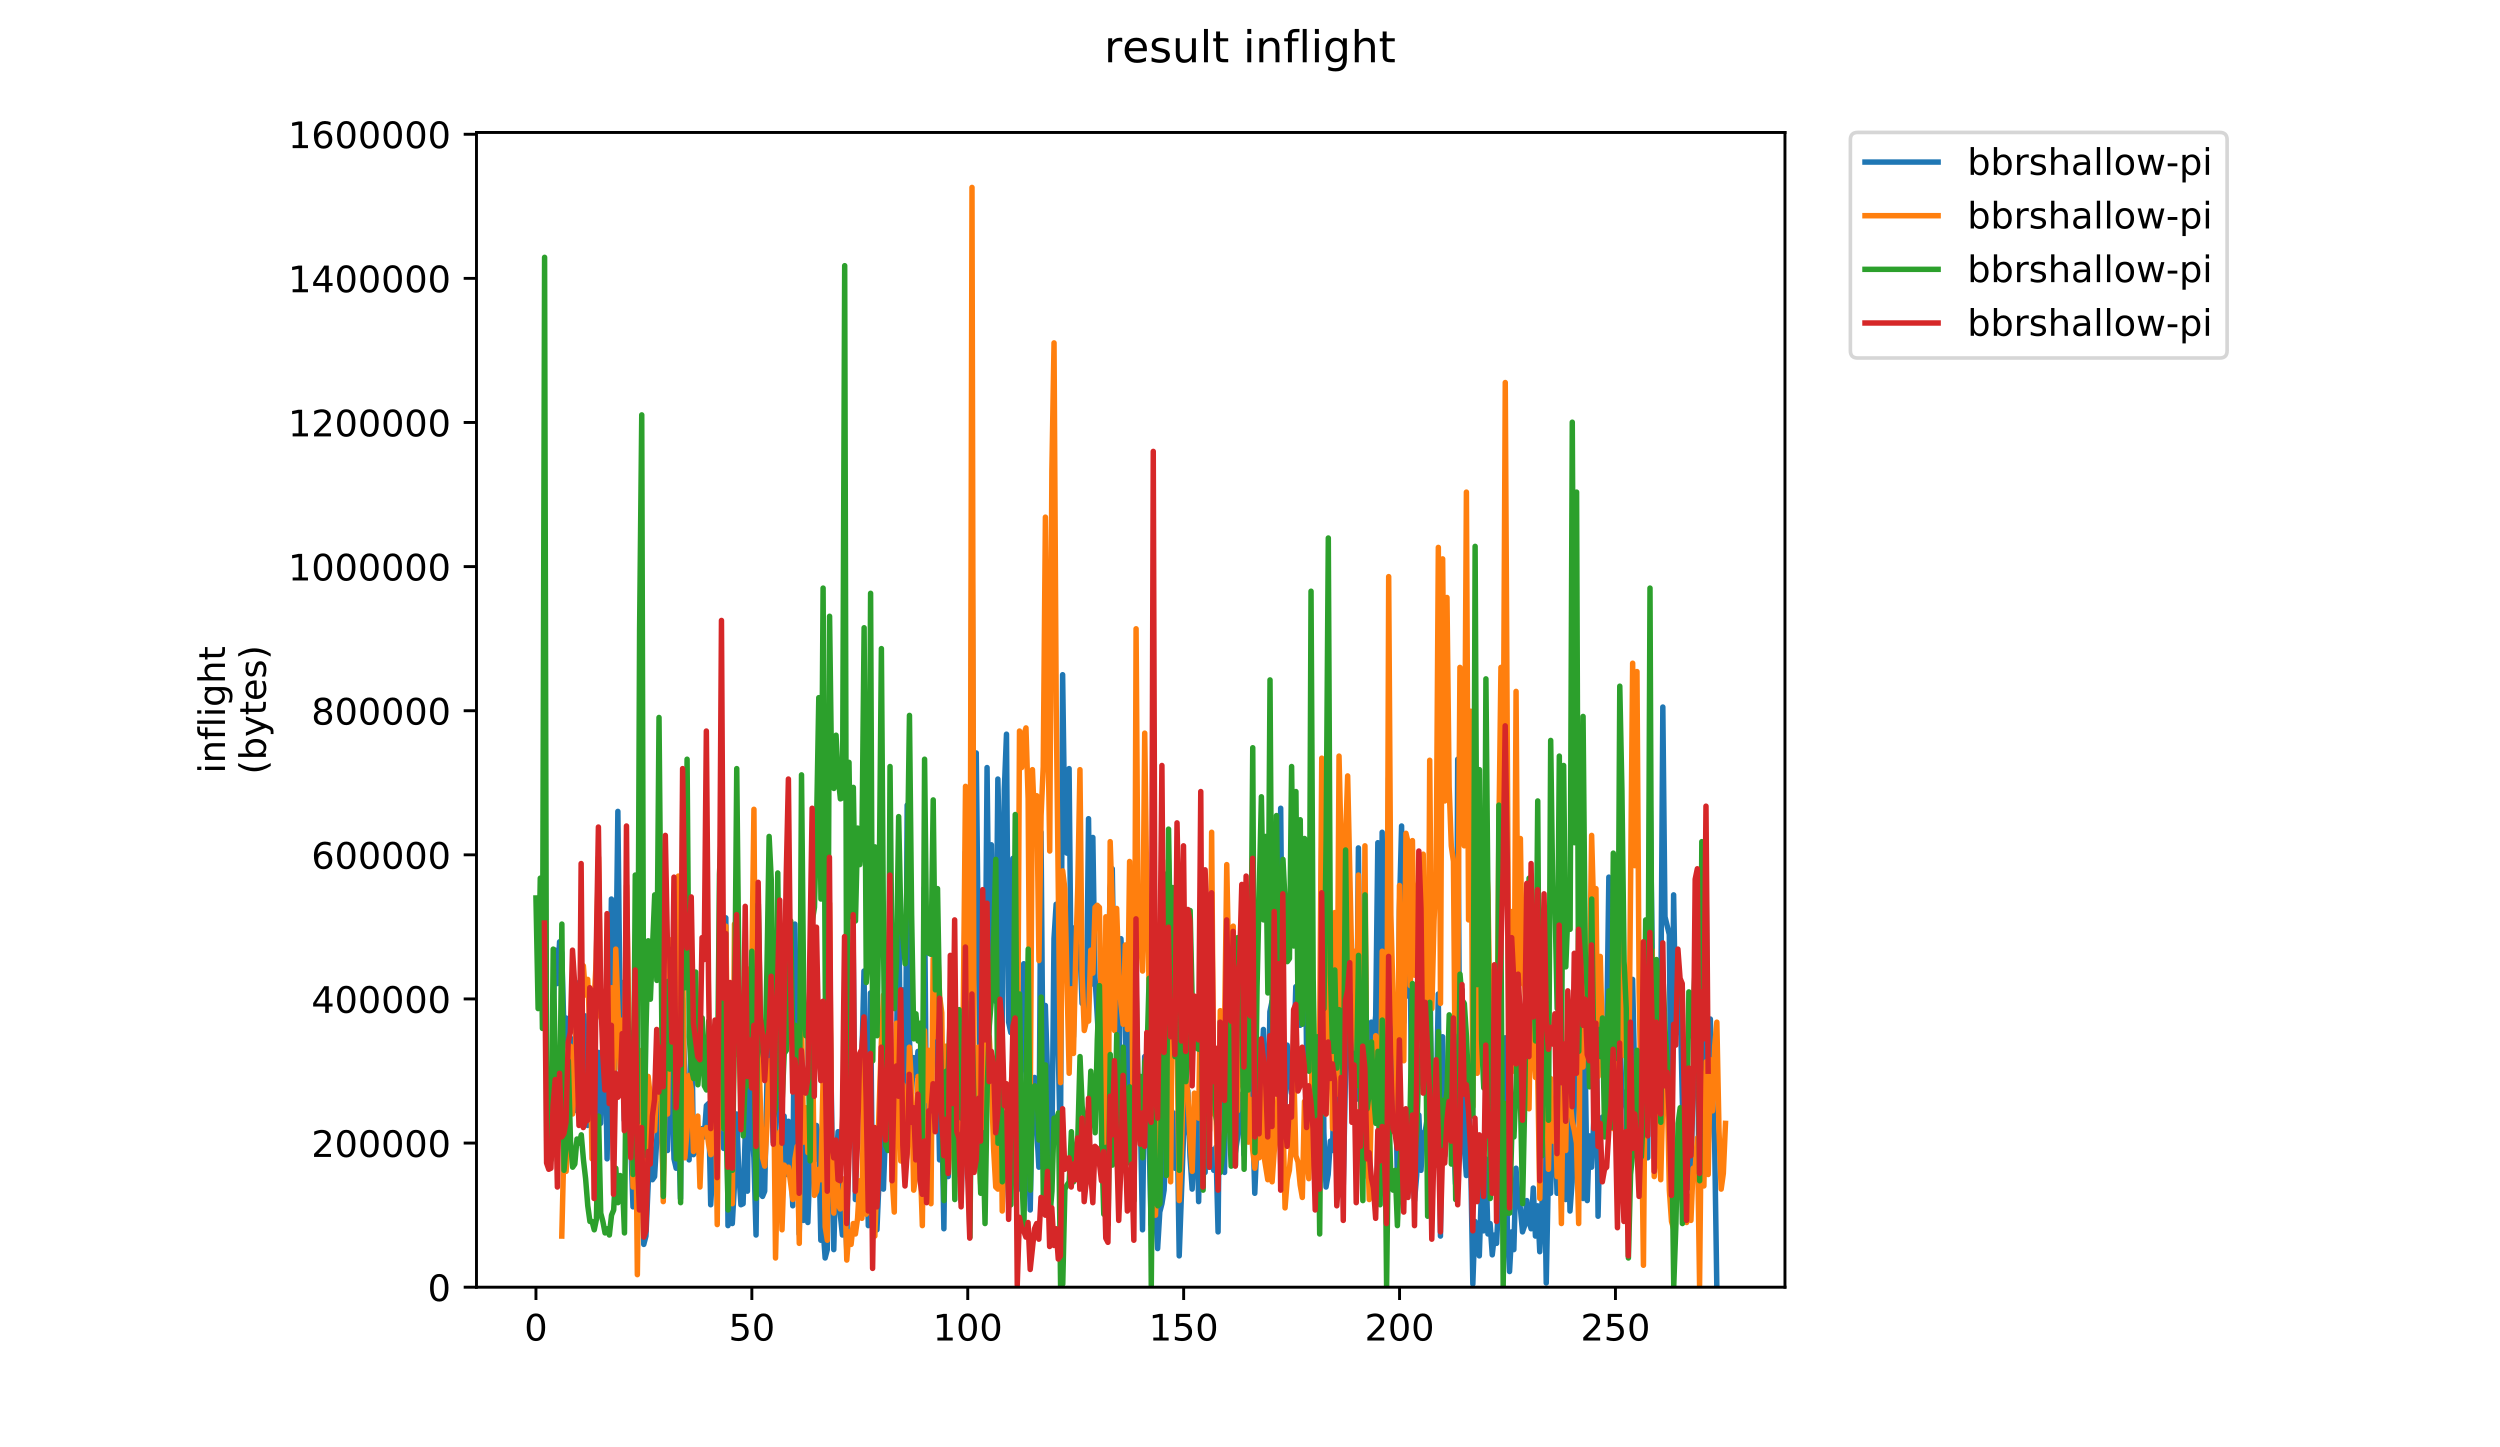 <?xml version="1.0" encoding="utf-8" standalone="no"?>
<!DOCTYPE svg PUBLIC "-//W3C//DTD SVG 1.1//EN"
  "http://www.w3.org/Graphics/SVG/1.1/DTD/svg11.dtd">
<!-- Created with matplotlib (https://matplotlib.org/) -->
<svg height="396pt" version="1.1" viewBox="0 0 684 396" width="684pt" xmlns="http://www.w3.org/2000/svg" xmlns:xlink="http://www.w3.org/1999/xlink">
 <defs>
  <style type="text/css">
*{stroke-linecap:butt;stroke-linejoin:round;}
  </style>
 </defs>
 <g id="figure_1">
  <g id="patch_1">
   <path d="M 0 396 
L 684 396 
L 684 0 
L 0 0 
z
" style="fill:#ffffff;"/>
  </g>
  <g id="axes_1">
   <g id="patch_2">
    <path d="M 130.364 352.174 
L 488.365 352.174 
L 488.365 36.237 
L 130.364 36.237 
z
" style="fill:#ffffff;"/>
   </g>
   <g id="matplotlib.axis_1">
    <g id="xtick_1">
     <g id="line2d_1">
      <defs>
       <path d="M 0 0 
L 0 3.5 
" id="mb263415c53" style="stroke:#000000;stroke-width:0.8;"/>
      </defs>
      <g>
       <use style="stroke:#000000;stroke-width:0.8;" x="146.637" xlink:href="#mb263415c53" y="352.174"/>
      </g>
     </g>
     <g id="text_1">
      <!-- 0 -->
      <defs>
       <path d="M 31.781 66.406 
Q 24.172 66.406 20.328 58.906 
Q 16.5 51.422 16.5 36.375 
Q 16.5 21.391 20.328 13.891 
Q 24.172 6.391 31.781 6.391 
Q 39.453 6.391 43.281 13.891 
Q 47.125 21.391 47.125 36.375 
Q 47.125 51.422 43.281 58.906 
Q 39.453 66.406 31.781 66.406 
z
M 31.781 74.219 
Q 44.047 74.219 50.516 64.516 
Q 56.984 54.828 56.984 36.375 
Q 56.984 17.969 50.516 8.266 
Q 44.047 -1.422 31.781 -1.422 
Q 19.531 -1.422 13.062 8.266 
Q 6.594 17.969 6.594 36.375 
Q 6.594 54.828 13.062 64.516 
Q 19.531 74.219 31.781 74.219 
z
" id="DejaVuSans-48"/>
      </defs>
      <g transform="translate(143.455 366.773)scale(0.1 -0.1)">
       <use xlink:href="#DejaVuSans-48"/>
      </g>
     </g>
    </g>
    <g id="xtick_2">
     <g id="line2d_2">
      <g>
       <use style="stroke:#000000;stroke-width:0.8;" x="205.707" xlink:href="#mb263415c53" y="352.174"/>
      </g>
     </g>
     <g id="text_2">
      <!-- 50 -->
      <defs>
       <path d="M 10.797 72.906 
L 49.516 72.906 
L 49.516 64.594 
L 19.828 64.594 
L 19.828 46.734 
Q 21.969 47.469 24.109 47.828 
Q 26.266 48.188 28.422 48.188 
Q 40.625 48.188 47.75 41.5 
Q 54.891 34.812 54.891 23.391 
Q 54.891 11.625 47.562 5.094 
Q 40.234 -1.422 26.906 -1.422 
Q 22.312 -1.422 17.547 -0.641 
Q 12.797 0.141 7.719 1.703 
L 7.719 11.625 
Q 12.109 9.234 16.797 8.062 
Q 21.484 6.891 26.703 6.891 
Q 35.156 6.891 40.078 11.328 
Q 45.016 15.766 45.016 23.391 
Q 45.016 31 40.078 35.438 
Q 35.156 39.891 26.703 39.891 
Q 22.75 39.891 18.812 39.016 
Q 14.891 38.141 10.797 36.281 
z
" id="DejaVuSans-53"/>
      </defs>
      <g transform="translate(199.344 366.773)scale(0.1 -0.1)">
       <use xlink:href="#DejaVuSans-53"/>
       <use x="63.623" xlink:href="#DejaVuSans-48"/>
      </g>
     </g>
    </g>
    <g id="xtick_3">
     <g id="line2d_3">
      <g>
       <use style="stroke:#000000;stroke-width:0.8;" x="264.777" xlink:href="#mb263415c53" y="352.174"/>
      </g>
     </g>
     <g id="text_3">
      <!-- 100 -->
      <defs>
       <path d="M 12.406 8.297 
L 28.516 8.297 
L 28.516 63.922 
L 10.984 60.406 
L 10.984 69.391 
L 28.422 72.906 
L 38.281 72.906 
L 38.281 8.297 
L 54.391 8.297 
L 54.391 0 
L 12.406 0 
z
" id="DejaVuSans-49"/>
      </defs>
      <g transform="translate(255.233 366.773)scale(0.1 -0.1)">
       <use xlink:href="#DejaVuSans-49"/>
       <use x="63.623" xlink:href="#DejaVuSans-48"/>
       <use x="127.246" xlink:href="#DejaVuSans-48"/>
      </g>
     </g>
    </g>
    <g id="xtick_4">
     <g id="line2d_4">
      <g>
       <use style="stroke:#000000;stroke-width:0.8;" x="323.847" xlink:href="#mb263415c53" y="352.174"/>
      </g>
     </g>
     <g id="text_4">
      <!-- 150 -->
      <g transform="translate(314.304 366.773)scale(0.1 -0.1)">
       <use xlink:href="#DejaVuSans-49"/>
       <use x="63.623" xlink:href="#DejaVuSans-53"/>
       <use x="127.246" xlink:href="#DejaVuSans-48"/>
      </g>
     </g>
    </g>
    <g id="xtick_5">
     <g id="line2d_5">
      <g>
       <use style="stroke:#000000;stroke-width:0.8;" x="382.918" xlink:href="#mb263415c53" y="352.174"/>
      </g>
     </g>
     <g id="text_5">
      <!-- 200 -->
      <defs>
       <path d="M 19.188 8.297 
L 53.609 8.297 
L 53.609 0 
L 7.328 0 
L 7.328 8.297 
Q 12.938 14.109 22.625 23.891 
Q 32.328 33.688 34.812 36.531 
Q 39.547 41.844 41.422 45.531 
Q 43.312 49.219 43.312 52.781 
Q 43.312 58.594 39.234 62.25 
Q 35.156 65.922 28.609 65.922 
Q 23.969 65.922 18.812 64.312 
Q 13.672 62.703 7.812 59.422 
L 7.812 69.391 
Q 13.766 71.781 18.938 73 
Q 24.125 74.219 28.422 74.219 
Q 39.75 74.219 46.484 68.547 
Q 53.219 62.891 53.219 53.422 
Q 53.219 48.922 51.531 44.891 
Q 49.859 40.875 45.406 35.406 
Q 44.188 33.984 37.641 27.219 
Q 31.109 20.453 19.188 8.297 
z
" id="DejaVuSans-50"/>
      </defs>
      <g transform="translate(373.374 366.773)scale(0.1 -0.1)">
       <use xlink:href="#DejaVuSans-50"/>
       <use x="63.623" xlink:href="#DejaVuSans-48"/>
       <use x="127.246" xlink:href="#DejaVuSans-48"/>
      </g>
     </g>
    </g>
    <g id="xtick_6">
     <g id="line2d_6">
      <g>
       <use style="stroke:#000000;stroke-width:0.8;" x="441.988" xlink:href="#mb263415c53" y="352.174"/>
      </g>
     </g>
     <g id="text_6">
      <!-- 250 -->
      <g transform="translate(432.444 366.773)scale(0.1 -0.1)">
       <use xlink:href="#DejaVuSans-50"/>
       <use x="63.623" xlink:href="#DejaVuSans-53"/>
       <use x="127.246" xlink:href="#DejaVuSans-48"/>
      </g>
     </g>
    </g>
   </g>
   <g id="matplotlib.axis_2">
    <g id="ytick_1">
     <g id="line2d_7">
      <defs>
       <path d="M 0 0 
L -3.5 0 
" id="m474b463928" style="stroke:#000000;stroke-width:0.8;"/>
      </defs>
      <g>
       <use style="stroke:#000000;stroke-width:0.8;" x="130.364" xlink:href="#m474b463928" y="352.174"/>
      </g>
     </g>
     <g id="text_7">
      <!-- 0 -->
      <g transform="translate(117.001 355.973)scale(0.1 -0.1)">
       <use xlink:href="#DejaVuSans-48"/>
      </g>
     </g>
    </g>
    <g id="ytick_2">
     <g id="line2d_8">
      <g>
       <use style="stroke:#000000;stroke-width:0.8;" x="130.364" xlink:href="#m474b463928" y="312.744"/>
      </g>
     </g>
     <g id="text_8">
      <!-- 200000 -->
      <g transform="translate(85.189 316.543)scale(0.1 -0.1)">
       <use xlink:href="#DejaVuSans-50"/>
       <use x="63.623" xlink:href="#DejaVuSans-48"/>
       <use x="127.246" xlink:href="#DejaVuSans-48"/>
       <use x="190.869" xlink:href="#DejaVuSans-48"/>
       <use x="254.492" xlink:href="#DejaVuSans-48"/>
       <use x="318.115" xlink:href="#DejaVuSans-48"/>
      </g>
     </g>
    </g>
    <g id="ytick_3">
     <g id="line2d_9">
      <g>
       <use style="stroke:#000000;stroke-width:0.8;" x="130.364" xlink:href="#m474b463928" y="273.313"/>
      </g>
     </g>
     <g id="text_9">
      <!-- 400000 -->
      <defs>
       <path d="M 37.797 64.312 
L 12.891 25.391 
L 37.797 25.391 
z
M 35.203 72.906 
L 47.609 72.906 
L 47.609 25.391 
L 58.016 25.391 
L 58.016 17.188 
L 47.609 17.188 
L 47.609 0 
L 37.797 0 
L 37.797 17.188 
L 4.891 17.188 
L 4.891 26.703 
z
" id="DejaVuSans-52"/>
      </defs>
      <g transform="translate(85.189 277.112)scale(0.1 -0.1)">
       <use xlink:href="#DejaVuSans-52"/>
       <use x="63.623" xlink:href="#DejaVuSans-48"/>
       <use x="127.246" xlink:href="#DejaVuSans-48"/>
       <use x="190.869" xlink:href="#DejaVuSans-48"/>
       <use x="254.492" xlink:href="#DejaVuSans-48"/>
       <use x="318.115" xlink:href="#DejaVuSans-48"/>
      </g>
     </g>
    </g>
    <g id="ytick_4">
     <g id="line2d_10">
      <g>
       <use style="stroke:#000000;stroke-width:0.8;" x="130.364" xlink:href="#m474b463928" y="233.882"/>
      </g>
     </g>
     <g id="text_10">
      <!-- 600000 -->
      <defs>
       <path d="M 33.016 40.375 
Q 26.375 40.375 22.484 35.828 
Q 18.609 31.297 18.609 23.391 
Q 18.609 15.531 22.484 10.953 
Q 26.375 6.391 33.016 6.391 
Q 39.656 6.391 43.531 10.953 
Q 47.406 15.531 47.406 23.391 
Q 47.406 31.297 43.531 35.828 
Q 39.656 40.375 33.016 40.375 
z
M 52.594 71.297 
L 52.594 62.312 
Q 48.875 64.062 45.094 64.984 
Q 41.312 65.922 37.594 65.922 
Q 27.828 65.922 22.672 59.328 
Q 17.531 52.734 16.797 39.406 
Q 19.672 43.656 24.016 45.922 
Q 28.375 48.188 33.594 48.188 
Q 44.578 48.188 50.953 41.516 
Q 57.328 34.859 57.328 23.391 
Q 57.328 12.156 50.688 5.359 
Q 44.047 -1.422 33.016 -1.422 
Q 20.359 -1.422 13.672 8.266 
Q 6.984 17.969 6.984 36.375 
Q 6.984 53.656 15.188 63.938 
Q 23.391 74.219 37.203 74.219 
Q 40.922 74.219 44.703 73.484 
Q 48.484 72.75 52.594 71.297 
z
" id="DejaVuSans-54"/>
      </defs>
      <g transform="translate(85.189 237.682)scale(0.1 -0.1)">
       <use xlink:href="#DejaVuSans-54"/>
       <use x="63.623" xlink:href="#DejaVuSans-48"/>
       <use x="127.246" xlink:href="#DejaVuSans-48"/>
       <use x="190.869" xlink:href="#DejaVuSans-48"/>
       <use x="254.492" xlink:href="#DejaVuSans-48"/>
       <use x="318.115" xlink:href="#DejaVuSans-48"/>
      </g>
     </g>
    </g>
    <g id="ytick_5">
     <g id="line2d_11">
      <g>
       <use style="stroke:#000000;stroke-width:0.8;" x="130.364" xlink:href="#m474b463928" y="194.452"/>
      </g>
     </g>
     <g id="text_11">
      <!-- 800000 -->
      <defs>
       <path d="M 31.781 34.625 
Q 24.75 34.625 20.719 30.859 
Q 16.703 27.094 16.703 20.516 
Q 16.703 13.922 20.719 10.156 
Q 24.75 6.391 31.781 6.391 
Q 38.812 6.391 42.859 10.172 
Q 46.922 13.969 46.922 20.516 
Q 46.922 27.094 42.891 30.859 
Q 38.875 34.625 31.781 34.625 
z
M 21.922 38.812 
Q 15.578 40.375 12.031 44.719 
Q 8.5 49.078 8.5 55.328 
Q 8.5 64.062 14.719 69.141 
Q 20.953 74.219 31.781 74.219 
Q 42.672 74.219 48.875 69.141 
Q 55.078 64.062 55.078 55.328 
Q 55.078 49.078 51.531 44.719 
Q 48 40.375 41.703 38.812 
Q 48.828 37.156 52.797 32.312 
Q 56.781 27.484 56.781 20.516 
Q 56.781 9.906 50.312 4.234 
Q 43.844 -1.422 31.781 -1.422 
Q 19.734 -1.422 13.25 4.234 
Q 6.781 9.906 6.781 20.516 
Q 6.781 27.484 10.781 32.312 
Q 14.797 37.156 21.922 38.812 
z
M 18.312 54.391 
Q 18.312 48.734 21.844 45.562 
Q 25.391 42.391 31.781 42.391 
Q 38.141 42.391 41.719 45.562 
Q 45.312 48.734 45.312 54.391 
Q 45.312 60.062 41.719 63.234 
Q 38.141 66.406 31.781 66.406 
Q 25.391 66.406 21.844 63.234 
Q 18.312 60.062 18.312 54.391 
z
" id="DejaVuSans-56"/>
      </defs>
      <g transform="translate(85.189 198.251)scale(0.1 -0.1)">
       <use xlink:href="#DejaVuSans-56"/>
       <use x="63.623" xlink:href="#DejaVuSans-48"/>
       <use x="127.246" xlink:href="#DejaVuSans-48"/>
       <use x="190.869" xlink:href="#DejaVuSans-48"/>
       <use x="254.492" xlink:href="#DejaVuSans-48"/>
       <use x="318.115" xlink:href="#DejaVuSans-48"/>
      </g>
     </g>
    </g>
    <g id="ytick_6">
     <g id="line2d_12">
      <g>
       <use style="stroke:#000000;stroke-width:0.8;" x="130.364" xlink:href="#m474b463928" y="155.021"/>
      </g>
     </g>
     <g id="text_12">
      <!-- 1000000 -->
      <g transform="translate(78.826 158.821)scale(0.1 -0.1)">
       <use xlink:href="#DejaVuSans-49"/>
       <use x="63.623" xlink:href="#DejaVuSans-48"/>
       <use x="127.246" xlink:href="#DejaVuSans-48"/>
       <use x="190.869" xlink:href="#DejaVuSans-48"/>
       <use x="254.492" xlink:href="#DejaVuSans-48"/>
       <use x="318.115" xlink:href="#DejaVuSans-48"/>
       <use x="381.738" xlink:href="#DejaVuSans-48"/>
      </g>
     </g>
    </g>
    <g id="ytick_7">
     <g id="line2d_13">
      <g>
       <use style="stroke:#000000;stroke-width:0.8;" x="130.364" xlink:href="#m474b463928" y="115.591"/>
      </g>
     </g>
     <g id="text_13">
      <!-- 1200000 -->
      <g transform="translate(78.826 119.39)scale(0.1 -0.1)">
       <use xlink:href="#DejaVuSans-49"/>
       <use x="63.623" xlink:href="#DejaVuSans-50"/>
       <use x="127.246" xlink:href="#DejaVuSans-48"/>
       <use x="190.869" xlink:href="#DejaVuSans-48"/>
       <use x="254.492" xlink:href="#DejaVuSans-48"/>
       <use x="318.115" xlink:href="#DejaVuSans-48"/>
       <use x="381.738" xlink:href="#DejaVuSans-48"/>
      </g>
     </g>
    </g>
    <g id="ytick_8">
     <g id="line2d_14">
      <g>
       <use style="stroke:#000000;stroke-width:0.8;" x="130.364" xlink:href="#m474b463928" y="76.16"/>
      </g>
     </g>
     <g id="text_14">
      <!-- 1400000 -->
      <g transform="translate(78.826 79.959)scale(0.1 -0.1)">
       <use xlink:href="#DejaVuSans-49"/>
       <use x="63.623" xlink:href="#DejaVuSans-52"/>
       <use x="127.246" xlink:href="#DejaVuSans-48"/>
       <use x="190.869" xlink:href="#DejaVuSans-48"/>
       <use x="254.492" xlink:href="#DejaVuSans-48"/>
       <use x="318.115" xlink:href="#DejaVuSans-48"/>
       <use x="381.738" xlink:href="#DejaVuSans-48"/>
      </g>
     </g>
    </g>
    <g id="ytick_9">
     <g id="line2d_15">
      <g>
       <use style="stroke:#000000;stroke-width:0.8;" x="130.364" xlink:href="#m474b463928" y="36.73"/>
      </g>
     </g>
     <g id="text_15">
      <!-- 1600000 -->
      <g transform="translate(78.826 40.529)scale(0.1 -0.1)">
       <use xlink:href="#DejaVuSans-49"/>
       <use x="63.623" xlink:href="#DejaVuSans-54"/>
       <use x="127.246" xlink:href="#DejaVuSans-48"/>
       <use x="190.869" xlink:href="#DejaVuSans-48"/>
       <use x="254.492" xlink:href="#DejaVuSans-48"/>
       <use x="318.115" xlink:href="#DejaVuSans-48"/>
       <use x="381.738" xlink:href="#DejaVuSans-48"/>
      </g>
     </g>
    </g>
    <g id="text_16">
     <!-- inflight -->
     <defs>
      <path d="M 9.422 54.688 
L 18.406 54.688 
L 18.406 0 
L 9.422 0 
z
M 9.422 75.984 
L 18.406 75.984 
L 18.406 64.594 
L 9.422 64.594 
z
" id="DejaVuSans-105"/>
      <path d="M 54.891 33.016 
L 54.891 0 
L 45.906 0 
L 45.906 32.719 
Q 45.906 40.484 42.875 44.328 
Q 39.844 48.188 33.797 48.188 
Q 26.516 48.188 22.312 43.547 
Q 18.109 38.922 18.109 30.906 
L 18.109 0 
L 9.078 0 
L 9.078 54.688 
L 18.109 54.688 
L 18.109 46.188 
Q 21.344 51.125 25.703 53.562 
Q 30.078 56 35.797 56 
Q 45.219 56 50.047 50.172 
Q 54.891 44.344 54.891 33.016 
z
" id="DejaVuSans-110"/>
      <path d="M 37.109 75.984 
L 37.109 68.5 
L 28.516 68.5 
Q 23.688 68.5 21.797 66.547 
Q 19.922 64.594 19.922 59.516 
L 19.922 54.688 
L 34.719 54.688 
L 34.719 47.703 
L 19.922 47.703 
L 19.922 0 
L 10.891 0 
L 10.891 47.703 
L 2.297 47.703 
L 2.297 54.688 
L 10.891 54.688 
L 10.891 58.5 
Q 10.891 67.625 15.141 71.797 
Q 19.391 75.984 28.609 75.984 
z
" id="DejaVuSans-102"/>
      <path d="M 9.422 75.984 
L 18.406 75.984 
L 18.406 0 
L 9.422 0 
z
" id="DejaVuSans-108"/>
      <path d="M 45.406 27.984 
Q 45.406 37.75 41.375 43.109 
Q 37.359 48.484 30.078 48.484 
Q 22.859 48.484 18.828 43.109 
Q 14.797 37.75 14.797 27.984 
Q 14.797 18.266 18.828 12.891 
Q 22.859 7.516 30.078 7.516 
Q 37.359 7.516 41.375 12.891 
Q 45.406 18.266 45.406 27.984 
z
M 54.391 6.781 
Q 54.391 -7.172 48.188 -13.984 
Q 42 -20.797 29.203 -20.797 
Q 24.469 -20.797 20.266 -20.094 
Q 16.062 -19.391 12.109 -17.922 
L 12.109 -9.188 
Q 16.062 -11.328 19.922 -12.344 
Q 23.781 -13.375 27.781 -13.375 
Q 36.625 -13.375 41.016 -8.766 
Q 45.406 -4.156 45.406 5.172 
L 45.406 9.625 
Q 42.625 4.781 38.281 2.391 
Q 33.938 0 27.875 0 
Q 17.828 0 11.672 7.656 
Q 5.516 15.328 5.516 27.984 
Q 5.516 40.672 11.672 48.328 
Q 17.828 56 27.875 56 
Q 33.938 56 38.281 53.609 
Q 42.625 51.219 45.406 46.391 
L 45.406 54.688 
L 54.391 54.688 
z
" id="DejaVuSans-103"/>
      <path d="M 54.891 33.016 
L 54.891 0 
L 45.906 0 
L 45.906 32.719 
Q 45.906 40.484 42.875 44.328 
Q 39.844 48.188 33.797 48.188 
Q 26.516 48.188 22.312 43.547 
Q 18.109 38.922 18.109 30.906 
L 18.109 0 
L 9.078 0 
L 9.078 75.984 
L 18.109 75.984 
L 18.109 46.188 
Q 21.344 51.125 25.703 53.562 
Q 30.078 56 35.797 56 
Q 45.219 56 50.047 50.172 
Q 54.891 44.344 54.891 33.016 
z
" id="DejaVuSans-104"/>
      <path d="M 18.312 70.219 
L 18.312 54.688 
L 36.812 54.688 
L 36.812 47.703 
L 18.312 47.703 
L 18.312 18.016 
Q 18.312 11.328 20.141 9.422 
Q 21.969 7.516 27.594 7.516 
L 36.812 7.516 
L 36.812 0 
L 27.594 0 
Q 17.188 0 13.234 3.875 
Q 9.281 7.766 9.281 18.016 
L 9.281 47.703 
L 2.688 47.703 
L 2.688 54.688 
L 9.281 54.688 
L 9.281 70.219 
z
" id="DejaVuSans-116"/>
     </defs>
     <g transform="translate(61.549 211.605)rotate(-90)scale(0.1 -0.1)">
      <use xlink:href="#DejaVuSans-105"/>
      <use x="27.783" xlink:href="#DejaVuSans-110"/>
      <use x="91.162" xlink:href="#DejaVuSans-102"/>
      <use x="126.367" xlink:href="#DejaVuSans-108"/>
      <use x="154.15" xlink:href="#DejaVuSans-105"/>
      <use x="181.934" xlink:href="#DejaVuSans-103"/>
      <use x="245.41" xlink:href="#DejaVuSans-104"/>
      <use x="308.789" xlink:href="#DejaVuSans-116"/>
     </g>
     <!-- (bytes) -->
     <defs>
      <path d="M 31 75.875 
Q 24.469 64.656 21.281 53.656 
Q 18.109 42.672 18.109 31.391 
Q 18.109 20.125 21.312 9.062 
Q 24.516 -2 31 -13.188 
L 23.188 -13.188 
Q 15.875 -1.703 12.234 9.375 
Q 8.594 20.453 8.594 31.391 
Q 8.594 42.281 12.203 53.312 
Q 15.828 64.359 23.188 75.875 
z
" id="DejaVuSans-40"/>
      <path d="M 48.688 27.297 
Q 48.688 37.203 44.609 42.844 
Q 40.531 48.484 33.406 48.484 
Q 26.266 48.484 22.188 42.844 
Q 18.109 37.203 18.109 27.297 
Q 18.109 17.391 22.188 11.75 
Q 26.266 6.109 33.406 6.109 
Q 40.531 6.109 44.609 11.75 
Q 48.688 17.391 48.688 27.297 
z
M 18.109 46.391 
Q 20.953 51.266 25.266 53.625 
Q 29.594 56 35.594 56 
Q 45.562 56 51.781 48.094 
Q 58.016 40.188 58.016 27.297 
Q 58.016 14.406 51.781 6.484 
Q 45.562 -1.422 35.594 -1.422 
Q 29.594 -1.422 25.266 0.953 
Q 20.953 3.328 18.109 8.203 
L 18.109 0 
L 9.078 0 
L 9.078 75.984 
L 18.109 75.984 
z
" id="DejaVuSans-98"/>
      <path d="M 32.172 -5.078 
Q 28.375 -14.844 24.75 -17.812 
Q 21.141 -20.797 15.094 -20.797 
L 7.906 -20.797 
L 7.906 -13.281 
L 13.188 -13.281 
Q 16.891 -13.281 18.938 -11.516 
Q 21 -9.766 23.484 -3.219 
L 25.094 0.875 
L 2.984 54.688 
L 12.5 54.688 
L 29.594 11.922 
L 46.688 54.688 
L 56.203 54.688 
z
" id="DejaVuSans-121"/>
      <path d="M 56.203 29.594 
L 56.203 25.203 
L 14.891 25.203 
Q 15.484 15.922 20.484 11.062 
Q 25.484 6.203 34.422 6.203 
Q 39.594 6.203 44.453 7.469 
Q 49.312 8.734 54.109 11.281 
L 54.109 2.781 
Q 49.266 0.734 44.188 -0.344 
Q 39.109 -1.422 33.891 -1.422 
Q 20.797 -1.422 13.156 6.188 
Q 5.516 13.812 5.516 26.812 
Q 5.516 40.234 12.766 48.109 
Q 20.016 56 32.328 56 
Q 43.359 56 49.781 48.891 
Q 56.203 41.797 56.203 29.594 
z
M 47.219 32.234 
Q 47.125 39.594 43.094 43.984 
Q 39.062 48.391 32.422 48.391 
Q 24.906 48.391 20.391 44.141 
Q 15.875 39.891 15.188 32.172 
z
" id="DejaVuSans-101"/>
      <path d="M 44.281 53.078 
L 44.281 44.578 
Q 40.484 46.531 36.375 47.5 
Q 32.281 48.484 27.875 48.484 
Q 21.188 48.484 17.844 46.438 
Q 14.5 44.391 14.5 40.281 
Q 14.5 37.156 16.891 35.375 
Q 19.281 33.594 26.516 31.984 
L 29.594 31.297 
Q 39.156 29.25 43.188 25.516 
Q 47.219 21.781 47.219 15.094 
Q 47.219 7.469 41.188 3.016 
Q 35.156 -1.422 24.609 -1.422 
Q 20.219 -1.422 15.453 -0.562 
Q 10.688 0.297 5.422 2 
L 5.422 11.281 
Q 10.406 8.688 15.234 7.391 
Q 20.062 6.109 24.812 6.109 
Q 31.156 6.109 34.562 8.281 
Q 37.984 10.453 37.984 14.406 
Q 37.984 18.062 35.516 20.016 
Q 33.062 21.969 24.703 23.781 
L 21.578 24.516 
Q 13.234 26.266 9.516 29.906 
Q 5.812 33.547 5.812 39.891 
Q 5.812 47.609 11.281 51.797 
Q 16.75 56 26.812 56 
Q 31.781 56 36.172 55.266 
Q 40.578 54.547 44.281 53.078 
z
" id="DejaVuSans-115"/>
      <path d="M 8.016 75.875 
L 15.828 75.875 
Q 23.141 64.359 26.781 53.312 
Q 30.422 42.281 30.422 31.391 
Q 30.422 20.453 26.781 9.375 
Q 23.141 -1.703 15.828 -13.188 
L 8.016 -13.188 
Q 14.5 -2 17.703 9.062 
Q 20.906 20.125 20.906 31.391 
Q 20.906 42.672 17.703 53.656 
Q 14.5 64.656 8.016 75.875 
z
" id="DejaVuSans-41"/>
     </defs>
     <g transform="translate(72.747 211.882)rotate(-90)scale(0.1 -0.1)">
      <use xlink:href="#DejaVuSans-40"/>
      <use x="39.014" xlink:href="#DejaVuSans-98"/>
      <use x="102.49" xlink:href="#DejaVuSans-121"/>
      <use x="161.67" xlink:href="#DejaVuSans-116"/>
      <use x="200.879" xlink:href="#DejaVuSans-101"/>
      <use x="262.402" xlink:href="#DejaVuSans-115"/>
      <use x="314.502" xlink:href="#DejaVuSans-41"/>
     </g>
    </g>
   </g>
   <g id="line2d_16">
    <path clip-path="url(#pc407fc8787)" d="M 151.327 276.808 
L 151.917 259.965 
L 152.508 269.1 
L 153.099 257.681 
L 153.69 260.821 
L 154.28 280.805 
L 154.871 278.521 
L 155.462 286.514 
L 156.052 283.945 
L 156.643 296.792 
L 157.234 293.937 
L 157.824 303.929 
L 158.415 268.815 
L 159.006 305.641 
L 159.597 307.925 
L 160.187 277.95 
L 160.778 307.925 
L 161.369 305.07 
L 161.959 308.782 
L 162.55 315.633 
L 163.141 303.929 
L 163.731 287.942 
L 164.322 307.354 
L 164.913 288.513 
L 165.504 279.948 
L 166.094 317.06 
L 166.685 287.085 
L 167.276 245.977 
L 167.866 317.346 
L 169.048 221.997 
L 169.639 275.381 
L 170.229 268.815 
L 170.82 306.498 
L 171.411 270.813 
L 172.001 296.221 
L 173.183 330.192 
L 173.773 269.1 
L 174.364 314.491 
L 174.955 302.787 
L 175.546 303.072 
L 176.136 340.47 
L 176.727 338.186 
L 177.908 311.065 
L 178.499 322.77 
L 179.09 321.914 
L 180.271 301.93 
L 180.862 303.358 
L 181.453 322.77 
L 182.043 296.506 
L 182.634 314.777 
L 183.225 276.808 
L 184.406 317.06 
L 184.997 319.63 
L 185.587 305.641 
L 186.178 327.909 
L 186.769 273.382 
L 187.36 296.792 
L 187.95 312.778 
L 188.541 317.346 
L 189.132 271.099 
L 189.722 315.919 
L 190.313 310.78 
L 190.904 315.348 
L 191.495 311.636 
L 192.085 308.782 
L 192.676 311.065 
L 193.267 302.501 
L 193.857 301.93 
L 194.448 329.621 
L 195.039 319.059 
L 195.629 288.513 
L 196.22 317.06 
L 196.811 269.671 
L 197.402 295.65 
L 197.992 314.206 
L 198.583 251.115 
L 199.174 335.331 
L 199.764 318.202 
L 200.355 334.76 
L 200.946 324.197 
L 201.536 304.785 
L 202.127 320.486 
L 202.718 329.621 
L 203.309 329.336 
L 203.899 310.209 
L 204.49 325.91 
L 205.081 279.377 
L 205.671 307.069 
L 206.262 316.775 
L 206.853 337.9 
L 207.443 288.227 
L 208.034 326.481 
L 208.625 327.338 
L 209.216 325.91 
L 209.806 297.077 
L 210.397 282.803 
L 210.988 294.508 
L 211.578 312.493 
L 212.169 312.207 
L 212.76 292.224 
L 213.351 282.803 
L 213.941 313.064 
L 214.532 305.356 
L 215.123 321.343 
L 215.713 306.783 
L 216.304 313.349 
L 216.895 329.907 
L 217.485 252.828 
L 218.667 337.615 
L 219.258 311.636 
L 219.848 333.904 
L 220.439 310.494 
L 221.03 334.475 
L 221.62 317.917 
L 222.211 315.919 
L 222.802 317.346 
L 223.392 307.925 
L 223.983 311.065 
L 224.574 339.328 
L 225.165 335.616 
L 225.755 344.181 
L 226.346 341.897 
L 226.937 267.102 
L 228.118 341.897 
L 228.709 318.773 
L 229.299 309.638 
L 229.89 332.191 
L 230.481 337.9 
L 231.072 324.768 
L 231.662 341.897 
L 232.253 307.069 
L 232.844 305.927 
L 233.434 258.252 
L 234.025 328.194 
L 234.616 303.072 
L 235.207 293.651 
L 235.797 290.226 
L 236.388 265.675 
L 236.979 307.069 
L 237.569 335.331 
L 238.16 271.67 
L 238.751 331.334 
L 239.341 316.204 
L 239.932 336.473 
L 240.523 322.485 
L 241.114 293.651 
L 241.704 325.339 
L 242.295 309.067 
L 242.886 307.64 
L 243.476 291.082 
L 244.067 318.773 
L 244.658 299.075 
L 245.248 291.368 
L 245.839 240.553 
L 246.43 299.646 
L 247.021 270.813 
L 247.611 320.486 
L 248.202 220.284 
L 248.793 283.374 
L 249.383 299.075 
L 249.974 289.369 
L 250.565 294.222 
L 251.155 287.656 
L 251.746 317.06 
L 252.337 330.192 
L 252.928 242.836 
L 253.518 311.922 
L 254.109 297.933 
L 254.7 297.933 
L 255.29 285.087 
L 255.881 281.09 
L 256.472 287.656 
L 257.063 317.346 
L 257.653 302.787 
L 258.244 336.187 
L 258.835 289.655 
L 259.425 321.914 
L 260.016 302.216 
L 260.607 295.65 
L 261.197 317.631 
L 261.788 299.361 
L 262.379 304.499 
L 262.97 328.765 
L 263.56 298.79 
L 264.151 233.13 
L 264.742 287.942 
L 265.332 321.628 
L 265.923 139.779 
L 266.514 267.102 
L 267.104 206.01 
L 267.695 261.963 
L 268.286 300.503 
L 268.877 278.521 
L 269.467 283.374 
L 270.058 210.006 
L 270.649 263.105 
L 271.239 231.132 
L 271.83 272.241 
L 272.421 273.953 
L 273.012 213.147 
L 273.602 238.84 
L 274.193 280.805 
L 274.784 216.002 
L 275.374 200.871 
L 275.965 279.663 
L 276.556 282.518 
L 277.146 234.843 
L 278.328 325.625 
L 278.919 298.219 
L 279.509 287.085 
L 280.1 263.676 
L 280.691 293.08 
L 281.872 331.049 
L 282.463 297.648 
L 283.053 294.793 
L 283.644 308.782 
L 284.235 319.344 
L 284.826 227.706 
L 285.416 301.074 
L 286.007 275.095 
L 286.598 293.937 
L 287.188 322.77 
L 287.779 316.49 
L 288.37 256.825 
L 288.96 247.404 
L 289.551 288.227 
L 290.142 315.062 
L 290.733 184.599 
L 291.323 226.564 
L 291.914 233.416 
L 292.505 210.292 
L 293.095 272.241 
L 293.686 283.66 
L 294.277 253.685 
L 294.868 263.962 
L 295.458 259.109 
L 296.049 274.524 
L 296.64 269.671 
L 297.23 279.377 
L 297.821 223.995 
L 298.412 269.386 
L 299.002 229.133 
L 299.593 267.387 
L 300.775 287.656 
L 301.365 280.234 
L 301.956 312.207 
L 302.547 265.96 
L 303.137 270.813 
L 303.728 243.122 
L 304.319 237.698 
L 304.909 275.952 
L 305.5 274.239 
L 306.091 300.788 
L 306.682 256.825 
L 307.863 276.808 
L 308.454 313.349 
L 309.044 309.353 
L 309.635 264.533 
L 310.226 319.059 
L 310.816 285.658 
L 311.407 307.069 
L 311.998 305.641 
L 312.589 336.473 
L 313.179 289.084 
L 313.77 312.493 
L 314.361 310.78 
L 314.951 335.046 
L 315.542 197.731 
L 316.133 331.049 
L 316.724 341.612 
L 317.314 331.62 
L 317.905 329.336 
L 318.496 325.625 
L 319.086 310.494 
L 319.677 310.209 
L 320.268 303.358 
L 320.858 304.499 
L 321.449 319.63 
L 322.04 304.499 
L 322.631 343.61 
L 323.812 310.78 
L 324.403 306.783 
L 324.993 298.504 
L 325.584 316.49 
L 326.175 325.339 
L 326.765 312.207 
L 327.356 301.93 
L 327.947 328.765 
L 328.538 293.937 
L 329.128 316.775 
L 329.719 320.772 
L 330.31 297.077 
L 330.9 319.344 
L 331.491 314.491 
L 332.082 320.201 
L 332.672 313.92 
L 333.263 337.044 
L 333.854 279.377 
L 334.445 298.219 
L 335.035 320.772 
L 335.626 277.094 
L 336.217 296.792 
L 336.807 303.358 
L 337.398 297.648 
L 337.989 315.348 
L 338.58 311.351 
L 339.17 302.501 
L 339.761 299.361 
L 340.352 315.919 
L 340.942 271.384 
L 341.533 308.211 
L 342.124 269.957 
L 342.714 305.07 
L 343.305 326.481 
L 343.896 312.493 
L 344.487 309.353 
L 345.668 281.661 
L 346.259 300.788 
L 346.849 312.493 
L 347.44 276.808 
L 348.031 273.953 
L 348.621 285.087 
L 349.212 244.835 
L 349.803 291.082 
L 350.394 221.14 
L 350.984 282.518 
L 351.575 302.787 
L 352.166 285.943 
L 353.347 299.075 
L 353.938 290.797 
L 354.528 269.957 
L 355.119 277.094 
L 355.71 280.519 
L 356.891 238.554 
L 357.482 288.513 
L 358.073 285.087 
L 358.663 252.543 
L 359.845 318.773 
L 360.436 284.802 
L 361.026 323.341 
L 361.617 231.988 
L 362.208 309.638 
L 362.798 324.768 
L 363.389 321.343 
L 363.98 312.207 
L 364.57 314.777 
L 365.161 291.082 
L 365.752 286.8 
L 366.343 303.072 
L 366.933 292.795 
L 367.524 324.197 
L 368.115 294.793 
L 368.705 259.394 
L 369.296 273.668 
L 369.887 303.643 
L 370.477 272.526 
L 371.068 300.788 
L 371.659 231.988 
L 372.25 290.797 
L 372.84 315.633 
L 373.431 247.119 
L 374.022 308.211 
L 375.203 279.663 
L 375.794 283.945 
L 376.384 277.95 
L 376.975 230.561 
L 377.566 321.628 
L 378.157 227.706 
L 379.338 325.054 
L 379.929 212.861 
L 380.519 309.353 
L 381.11 281.376 
L 381.701 287.656 
L 382.292 321.914 
L 382.882 249.117 
L 383.473 225.993 
L 384.064 279.663 
L 384.654 253.399 
L 385.245 272.526 
L 385.836 263.962 
L 386.426 321.057 
L 387.017 328.48 
L 387.608 321.628 
L 388.199 305.07 
L 388.789 320.201 
L 389.38 310.209 
L 389.971 309.353 
L 390.561 305.641 
L 391.152 259.394 
L 391.743 308.496 
L 392.333 315.062 
L 392.924 306.212 
L 393.515 271.955 
L 394.106 338.186 
L 394.696 283.66 
L 395.287 316.204 
L 395.878 305.641 
L 396.468 301.074 
L 397.059 310.78 
L 397.65 309.353 
L 398.24 323.912 
L 398.831 207.723 
L 399.422 301.93 
L 400.013 270.813 
L 400.603 313.635 
L 401.194 321.628 
L 401.785 301.074 
L 402.375 317.346 
L 402.966 351.318 
L 403.557 334.189 
L 404.148 341.041 
L 404.738 343.61 
L 405.329 325.054 
L 405.92 336.758 
L 406.51 317.06 
L 407.101 337.615 
L 407.692 334.76 
L 408.282 343.324 
L 408.873 337.9 
L 409.464 340.184 
L 410.055 327.909 
L 410.645 322.77 
L 411.236 315.919 
L 411.827 283.945 
L 412.417 336.473 
L 413.008 347.892 
L 413.599 337.044 
L 414.189 341.897 
L 414.78 319.63 
L 415.371 328.765 
L 415.962 330.478 
L 416.552 337.044 
L 417.143 335.331 
L 417.734 328.48 
L 418.324 334.189 
L 418.915 336.187 
L 419.506 325.054 
L 420.096 338.186 
L 420.687 329.907 
L 421.278 342.468 
L 421.869 329.907 
L 422.459 311.922 
L 423.05 351.032 
L 423.641 321.057 
L 424.231 326.481 
L 424.822 306.212 
L 425.413 306.783 
L 426.004 326.481 
L 426.594 293.366 
L 427.185 317.06 
L 427.776 292.224 
L 428.366 328.194 
L 428.957 301.645 
L 429.548 331.334 
L 430.138 323.341 
L 430.729 302.501 
L 431.32 271.67 
L 431.911 292.224 
L 432.501 286.8 
L 433.092 327.909 
L 433.683 289.084 
L 434.273 328.48 
L 434.864 310.78 
L 435.455 319.344 
L 436.045 307.069 
L 436.636 265.675 
L 437.227 332.762 
L 437.818 307.925 
L 438.408 305.641 
L 438.999 307.925 
L 439.59 283.374 
L 440.18 239.982 
L 440.771 297.363 
L 441.362 292.795 
L 441.952 270.528 
L 442.543 322.77 
L 443.134 279.092 
L 443.725 298.504 
L 444.315 298.79 
L 444.906 303.643 
L 445.497 325.054 
L 446.087 303.929 
L 446.678 267.958 
L 447.269 295.65 
L 447.86 314.777 
L 448.45 314.777 
L 449.041 325.91 
L 450.222 292.795 
L 450.813 316.775 
L 451.404 212.29 
L 452.585 301.93 
L 453.176 280.805 
L 453.767 279.948 
L 454.357 281.376 
L 454.948 193.449 
L 455.539 250.83 
L 456.72 255.683 
L 457.311 323.626 
L 457.901 244.835 
L 458.492 279.948 
L 459.083 282.518 
L 459.674 272.241 
L 460.264 300.217 
L 460.855 320.772 
L 461.446 323.912 
L 462.036 300.788 
L 462.627 325.054 
L 463.218 292.224 
L 463.808 294.793 
L 464.399 284.516 
L 464.99 333.904 
L 465.581 255.397 
L 466.171 310.78 
L 466.762 236.841 
L 467.353 314.491 
L 467.943 278.807 
L 468.534 299.075 
L 469.125 312.778 
L 469.716 351.889 
L 469.716 351.889 
" style="fill:none;stroke:#1f77b4;stroke-linecap:square;stroke-width:1.5;"/>
   </g>
   <g id="line2d_17">
    <path clip-path="url(#pc407fc8787)" d="M 153.704 338.186 
L 154.294 313.349 
L 154.885 320.486 
L 155.476 311.065 
L 156.067 286.229 
L 156.657 304.785 
L 157.248 295.935 
L 157.839 269.671 
L 158.429 270.813 
L 159.02 278.521 
L 159.611 264.247 
L 160.201 272.241 
L 160.792 267.958 
L 161.383 281.376 
L 161.974 317.06 
L 162.564 273.668 
L 163.155 262.249 
L 163.746 234.558 
L 164.336 278.236 
L 164.927 279.663 
L 165.518 292.224 
L 166.108 274.524 
L 166.699 295.079 
L 167.29 270.242 
L 167.881 300.217 
L 168.471 259.68 
L 169.653 292.509 
L 170.243 279.092 
L 170.834 296.792 
L 171.425 242.265 
L 172.016 278.807 
L 172.606 297.933 
L 173.197 324.768 
L 173.788 287.085 
L 174.378 348.748 
L 174.969 305.927 
L 175.56 287.371 
L 176.15 335.331 
L 176.741 324.768 
L 177.332 294.508 
L 177.923 300.217 
L 179.104 309.353 
L 179.695 295.65 
L 180.285 295.364 
L 180.876 295.65 
L 181.467 328.765 
L 182.057 290.797 
L 182.648 304.785 
L 183.239 257.11 
L 184.42 284.802 
L 185.011 277.094 
L 185.602 239.696 
L 186.192 278.807 
L 186.783 260.536 
L 187.374 316.775 
L 187.964 309.353 
L 188.555 294.222 
L 189.146 298.219 
L 189.737 315.062 
L 190.327 313.064 
L 190.918 305.356 
L 191.509 324.768 
L 192.099 309.067 
L 192.69 309.924 
L 193.281 308.496 
L 193.872 313.064 
L 194.462 315.919 
L 195.644 290.226 
L 196.234 335.046 
L 196.825 271.384 
L 197.416 305.07 
L 198.006 308.782 
L 198.597 253.399 
L 199.188 299.075 
L 199.779 298.504 
L 200.369 329.336 
L 200.96 252.828 
L 201.551 288.513 
L 202.141 276.523 
L 202.732 302.787 
L 203.323 289.94 
L 203.913 280.519 
L 204.504 287.942 
L 205.095 265.104 
L 205.686 265.104 
L 206.276 221.426 
L 206.867 305.927 
L 207.458 283.089 
L 208.048 302.501 
L 208.639 316.775 
L 209.23 319.059 
L 209.82 308.211 
L 210.411 290.226 
L 211.002 291.653 
L 211.593 288.227 
L 212.183 344.181 
L 212.774 318.488 
L 213.365 309.638 
L 213.955 336.473 
L 214.546 318.773 
L 215.137 319.63 
L 215.728 319.344 
L 216.909 328.194 
L 217.5 317.06 
L 218.09 313.635 
L 218.681 340.184 
L 219.272 277.094 
L 219.862 312.493 
L 220.453 303.072 
L 221.044 315.348 
L 221.635 311.065 
L 222.225 276.523 
L 222.816 327.052 
L 223.407 325.91 
L 223.997 319.915 
L 224.588 322.77 
L 225.179 295.935 
L 225.769 335.616 
L 226.36 339.328 
L 226.951 247.119 
L 227.542 317.346 
L 228.132 331.905 
L 228.723 313.635 
L 229.314 329.621 
L 229.904 330.763 
L 230.495 327.052 
L 231.086 322.485 
L 231.676 344.752 
L 232.267 337.044 
L 232.858 340.47 
L 233.449 334.76 
L 234.039 337.615 
L 234.63 333.333 
L 235.221 323.055 
L 235.811 333.333 
L 236.402 288.798 
L 236.993 332.191 
L 237.584 327.052 
L 238.174 319.915 
L 238.765 335.046 
L 239.356 338.186 
L 241.128 285.372 
L 241.718 272.241 
L 242.309 293.937 
L 242.9 305.927 
L 243.491 274.524 
L 244.081 321.914 
L 244.672 331.62 
L 245.263 279.948 
L 245.853 288.798 
L 246.444 317.631 
L 247.035 296.792 
L 247.625 320.201 
L 248.216 315.062 
L 248.807 286.514 
L 249.398 296.792 
L 249.988 325.625 
L 250.579 321.628 
L 251.17 294.508 
L 251.76 317.346 
L 252.351 335.331 
L 252.942 281.947 
L 253.532 301.074 
L 254.123 287.371 
L 254.714 329.336 
L 255.305 262.249 
L 255.895 283.66 
L 256.486 258.252 
L 257.077 272.526 
L 257.667 277.094 
L 258.258 322.77 
L 258.849 286.229 
L 259.44 297.077 
L 260.03 280.805 
L 260.621 309.067 
L 261.212 321.628 
L 261.802 277.094 
L 262.393 290.797 
L 262.984 311.922 
L 263.574 273.953 
L 264.165 215.145 
L 264.756 218.285 
L 265.347 298.504 
L 265.937 51.281 
L 266.528 317.942 
L 267.119 307.925 
L 267.709 286.514 
L 268.3 323.912 
L 268.891 283.66 
L 269.481 311.065 
L 270.072 283.374 
L 270.663 283.66 
L 271.254 295.935 
L 271.844 314.206 
L 272.435 324.768 
L 273.026 325.339 
L 273.616 283.66 
L 274.207 331.334 
L 274.798 305.927 
L 275.388 304.499 
L 275.979 324.483 
L 276.57 298.504 
L 277.161 288.798 
L 277.751 306.498 
L 278.342 305.07 
L 278.933 200.015 
L 279.523 210.006 
L 280.114 201.157 
L 280.705 199.158 
L 281.296 218.571 
L 281.886 300.503 
L 282.477 210.577 
L 283.068 225.708 
L 283.658 217.714 
L 284.249 262.82 
L 284.84 223.138 
L 285.43 209.721 
L 286.021 141.492 
L 286.612 194.02 
L 287.203 232.845 
L 287.793 128.645 
L 288.384 93.817 
L 288.975 192.878 
L 290.156 296.221 
L 290.747 238.269 
L 291.337 243.122 
L 292.519 293.651 
L 293.11 270.528 
L 293.7 288.227 
L 294.291 262.82 
L 294.882 242.551 
L 295.472 210.577 
L 296.063 266.531 
L 296.654 281.947 
L 297.244 279.377 
L 297.835 279.377 
L 298.426 259.965 
L 299.017 266.246 
L 299.607 248.26 
L 300.198 247.689 
L 300.789 248.26 
L 301.379 281.09 
L 301.97 323.626 
L 302.561 250.83 
L 303.152 323.055 
L 303.742 230.275 
L 304.333 247.975 
L 304.924 281.947 
L 305.514 248.546 
L 306.105 266.531 
L 306.696 274.81 
L 307.286 280.234 
L 307.877 258.538 
L 308.468 281.661 
L 309.059 235.699 
L 309.649 269.386 
L 310.24 324.483 
L 310.831 172.038 
L 311.421 257.11 
L 312.012 255.968 
L 312.603 265.675 
L 313.193 200.586 
L 313.784 246.262 
L 314.375 268.529 
L 314.966 313.635 
L 315.556 206.581 
L 316.147 332.476 
L 316.738 311.922 
L 317.328 299.932 
L 319.1 292.224 
L 319.691 235.414 
L 320.282 323.341 
L 320.873 254.255 
L 321.463 279.663 
L 322.054 284.516 
L 322.645 328.48 
L 323.235 315.348 
L 323.826 291.368 
L 324.417 292.795 
L 325.008 299.646 
L 325.598 312.207 
L 326.189 320.486 
L 326.78 299.075 
L 327.37 300.788 
L 327.961 305.927 
L 328.552 263.391 
L 329.142 324.768 
L 329.733 281.09 
L 330.324 285.087 
L 330.915 309.353 
L 331.505 227.706 
L 332.096 304.785 
L 332.687 305.07 
L 333.277 322.485 
L 333.868 276.523 
L 334.459 283.945 
L 335.049 281.661 
L 335.64 236.556 
L 336.231 267.387 
L 336.822 285.087 
L 337.412 253.399 
L 338.003 302.216 
L 338.594 303.929 
L 339.184 263.391 
L 339.775 294.508 
L 340.366 298.504 
L 340.956 261.963 
L 341.547 312.493 
L 342.138 300.788 
L 342.729 314.491 
L 343.319 319.63 
L 343.91 314.491 
L 344.501 316.775 
L 345.091 291.368 
L 345.682 315.348 
L 346.864 322.77 
L 347.454 285.087 
L 348.045 323.341 
L 349.817 297.933 
L 350.408 318.773 
L 350.998 304.499 
L 351.589 330.478 
L 352.18 322.77 
L 352.771 320.201 
L 353.361 313.064 
L 353.952 291.368 
L 354.543 316.204 
L 355.133 317.917 
L 355.724 324.197 
L 356.315 327.623 
L 356.905 301.359 
L 357.496 315.633 
L 358.087 322.485 
L 358.678 305.356 
L 359.268 271.955 
L 359.859 317.631 
L 360.45 293.366 
L 361.04 286.514 
L 361.631 207.437 
L 362.222 273.382 
L 362.812 304.785 
L 363.403 245.406 
L 364.585 308.782 
L 365.175 249.688 
L 365.766 299.361 
L 366.357 206.866 
L 366.947 232.274 
L 367.538 312.778 
L 368.129 230.275 
L 368.72 212.29 
L 369.901 265.96 
L 370.492 260.25 
L 371.082 291.368 
L 371.673 239.411 
L 372.854 322.199 
L 373.445 231.417 
L 374.036 308.496 
L 374.627 328.194 
L 375.217 300.503 
L 375.808 302.787 
L 376.399 283.374 
L 376.989 287.371 
L 377.58 313.635 
L 378.171 260.25 
L 379.352 319.63 
L 379.943 157.764 
L 380.534 250.259 
L 381.124 271.67 
L 381.715 281.947 
L 382.306 305.356 
L 382.896 242.265 
L 383.487 274.239 
L 384.078 290.226 
L 384.669 227.992 
L 385.259 230.561 
L 385.85 269.671 
L 386.441 229.99 
L 387.031 266.816 
L 387.622 249.402 
L 388.213 240.553 
L 388.803 254.826 
L 389.394 233.701 
L 390.576 314.491 
L 391.166 208.008 
L 391.757 275.952 
L 392.348 251.972 
L 392.938 238.554 
L 393.529 149.771 
L 394.12 274.524 
L 394.71 152.911 
L 395.301 219.142 
L 395.892 163.474 
L 396.483 215.145 
L 397.073 231.417 
L 397.664 235.699 
L 398.255 310.494 
L 398.845 269.957 
L 399.436 182.601 
L 400.027 223.709 
L 400.617 231.417 
L 401.208 134.641 
L 401.799 251.686 
L 402.39 194.591 
L 402.98 302.787 
L 403.571 197.446 
L 404.162 293.651 
L 404.752 233.416 
L 405.343 257.967 
L 405.934 252.257 
L 406.525 232.559 
L 407.115 244.835 
L 407.706 283.089 
L 408.297 297.648 
L 408.887 265.389 
L 409.478 317.06 
L 410.069 229.419 
L 410.659 182.601 
L 411.25 220.284 
L 411.841 104.665 
L 413.022 316.775 
L 413.613 249.402 
L 414.204 293.08 
L 414.794 189.167 
L 415.385 277.094 
L 415.976 229.419 
L 416.566 268.815 
L 417.157 269.671 
L 417.748 278.807 
L 418.339 303.358 
L 418.929 264.533 
L 419.52 284.802 
L 420.111 294.793 
L 420.701 293.08 
L 421.292 327.909 
L 421.883 296.792 
L 422.473 256.254 
L 423.064 292.509 
L 423.655 319.915 
L 424.246 295.079 
L 424.836 312.207 
L 425.427 301.93 
L 426.018 321.914 
L 426.608 304.785 
L 427.199 334.76 
L 427.79 285.658 
L 428.381 314.777 
L 428.971 276.808 
L 429.562 301.074 
L 430.153 306.783 
L 430.743 309.353 
L 431.334 312.778 
L 431.925 334.76 
L 432.515 245.406 
L 433.106 291.938 
L 433.697 265.104 
L 434.288 273.382 
L 434.878 270.242 
L 435.469 228.563 
L 436.06 250.259 
L 436.65 243.122 
L 437.241 294.508 
L 437.832 261.678 
L 438.422 285.658 
L 439.013 293.937 
L 439.604 309.067 
L 440.195 286.8 
L 440.785 287.085 
L 441.376 308.782 
L 441.967 281.947 
L 442.557 309.067 
L 443.148 238.84 
L 443.739 275.952 
L 444.329 288.798 
L 444.92 278.236 
L 445.511 307.64 
L 446.692 181.459 
L 447.283 236.841 
L 447.874 183.743 
L 448.464 271.384 
L 449.055 301.93 
L 449.646 346.179 
L 450.237 273.097 
L 450.827 304.499 
L 451.418 266.816 
L 452.009 259.965 
L 452.599 321.914 
L 453.19 303.358 
L 454.371 322.77 
L 454.962 299.932 
L 455.553 303.643 
L 456.144 295.935 
L 456.734 325.625 
L 457.325 334.189 
L 457.916 336.187 
L 458.506 313.064 
L 459.097 313.064 
L 459.688 303.929 
L 460.278 321.343 
L 460.869 322.199 
L 461.46 334.475 
L 462.051 327.338 
L 462.641 333.904 
L 463.232 319.63 
L 463.823 319.344 
L 464.413 311.351 
L 465.004 351.603 
L 465.595 293.651 
L 466.185 324.483 
L 466.776 290.511 
L 467.367 321.343 
L 467.958 289.94 
L 468.548 303.929 
L 469.139 286.229 
L 469.73 279.663 
L 470.32 309.353 
L 470.911 325.339 
L 471.502 321.057 
L 472.093 307.354 
L 472.093 307.354 
" style="fill:none;stroke:#ff7f0e;stroke-linecap:square;stroke-width:1.5;"/>
   </g>
   <g id="line2d_18">
    <path clip-path="url(#pc407fc8787)" d="M 146.637 245.691 
L 147.227 275.952 
L 147.818 240.267 
L 148.409 281.376 
L 148.999 70.408 
L 149.59 317.346 
L 150.771 317.346 
L 151.362 259.68 
L 151.953 292.509 
L 152.544 308.782 
L 153.134 303.929 
L 153.725 252.828 
L 154.316 320.201 
L 154.906 312.778 
L 155.497 290.226 
L 156.088 312.207 
L 156.678 319.344 
L 157.269 318.488 
L 157.86 311.636 
L 158.451 312.778 
L 159.041 310.494 
L 159.632 317.346 
L 160.223 322.485 
L 160.813 329.907 
L 161.404 334.189 
L 161.995 334.189 
L 162.586 336.473 
L 163.176 333.618 
L 163.767 305.356 
L 164.358 331.905 
L 164.948 334.189 
L 165.539 337.329 
L 166.13 336.187 
L 166.72 337.9 
L 167.311 332.476 
L 167.902 331.049 
L 168.493 319.63 
L 169.083 329.051 
L 169.674 321.628 
L 170.265 322.77 
L 170.855 337.329 
L 171.446 276.237 
L 172.037 282.803 
L 172.627 285.658 
L 173.218 321.343 
L 173.809 239.411 
L 174.4 307.069 
L 174.99 172.324 
L 175.581 113.515 
L 176.172 316.204 
L 176.762 281.09 
L 177.353 257.396 
L 177.944 273.382 
L 179.125 244.835 
L 179.716 268.244 
L 180.307 196.304 
L 181.488 327.338 
L 182.079 279.377 
L 182.669 268.529 
L 183.26 292.509 
L 183.851 283.945 
L 184.442 291.082 
L 185.032 317.06 
L 185.623 286.8 
L 186.214 329.051 
L 186.804 218 
L 187.395 270.242 
L 187.986 207.723 
L 188.576 283.66 
L 189.167 292.224 
L 189.758 295.079 
L 190.349 265.96 
L 190.939 296.792 
L 191.53 288.513 
L 192.121 278.521 
L 192.711 297.077 
L 193.302 298.219 
L 193.893 279.377 
L 194.483 297.077 
L 195.074 296.792 
L 195.665 280.519 
L 196.256 301.645 
L 196.846 239.125 
L 197.437 225.993 
L 198.028 308.782 
L 198.618 304.785 
L 199.209 331.049 
L 199.8 298.79 
L 200.391 320.201 
L 200.981 278.807 
L 201.572 210.292 
L 202.163 266.816 
L 202.753 299.932 
L 203.344 310.78 
L 203.935 293.08 
L 204.525 297.077 
L 205.116 289.369 
L 205.707 260.25 
L 206.298 286.514 
L 206.888 327.909 
L 207.479 247.404 
L 208.07 282.518 
L 208.66 287.656 
L 209.251 291.082 
L 209.842 264.818 
L 210.432 228.848 
L 211.023 240.838 
L 211.614 305.641 
L 212.205 303.072 
L 212.795 238.84 
L 213.386 291.653 
L 213.977 301.645 
L 214.567 288.227 
L 215.158 287.371 
L 215.749 271.384 
L 216.339 251.972 
L 216.93 288.513 
L 217.521 280.519 
L 218.112 281.09 
L 218.702 310.78 
L 219.293 212.005 
L 219.884 271.384 
L 220.474 283.374 
L 221.065 283.66 
L 221.656 317.631 
L 222.247 251.972 
L 222.837 248.26 
L 223.428 224.566 
L 224.019 190.88 
L 224.609 245.977 
L 225.2 160.904 
L 225.791 271.099 
L 226.381 310.209 
L 226.972 168.612 
L 227.563 214.003 
L 228.154 215.716 
L 228.744 201.157 
L 229.335 212.576 
L 229.926 218.571 
L 230.516 218.285 
L 231.107 72.692 
L 231.698 305.641 
L 232.288 208.579 
L 232.879 250.83 
L 233.47 215.431 
L 234.061 251.972 
L 234.651 226.564 
L 235.242 236.556 
L 235.833 229.133 
L 236.423 171.753 
L 237.014 268.815 
L 237.605 259.965 
L 238.195 162.332 
L 238.786 290.226 
L 239.377 231.703 
L 239.968 283.374 
L 240.558 241.409 
L 241.149 177.462 
L 241.74 258.538 
L 242.33 313.349 
L 242.921 314.777 
L 243.512 209.721 
L 244.103 269.671 
L 244.693 275.952 
L 245.284 263.105 
L 245.875 223.424 
L 246.465 251.401 
L 247.056 256.825 
L 247.647 263.676 
L 248.237 237.412 
L 248.828 195.733 
L 249.419 250.259 
L 250.01 284.231 
L 250.6 277.379 
L 251.191 284.802 
L 251.782 279.948 
L 252.372 313.349 
L 252.963 207.723 
L 253.554 260.536 
L 254.735 261.107 
L 255.326 218.856 
L 255.917 270.813 
L 256.507 243.122 
L 257.098 277.665 
L 258.279 328.48 
L 258.87 293.08 
L 259.461 292.795 
L 260.051 275.095 
L 260.642 287.085 
L 261.233 328.194 
L 261.824 289.369 
L 262.414 276.237 
L 263.005 305.927 
L 263.596 291.368 
L 264.186 273.953 
L 265.368 338.471 
L 265.959 281.09 
L 266.549 305.927 
L 267.14 312.207 
L 267.731 309.353 
L 268.321 326.481 
L 268.912 309.924 
L 269.503 334.76 
L 270.093 297.933 
L 270.684 280.519 
L 271.275 273.097 
L 271.866 257.11 
L 272.456 235.128 
L 273.047 312.778 
L 273.638 281.09 
L 274.228 323.341 
L 275.41 304.214 
L 276 329.907 
L 276.591 329.621 
L 277.182 292.509 
L 277.773 222.853 
L 278.363 313.92 
L 278.954 271.955 
L 279.545 320.201 
L 280.135 336.187 
L 281.317 259.68 
L 281.907 325.625 
L 282.498 299.075 
L 283.089 297.077 
L 283.68 298.219 
L 284.27 311.922 
L 284.861 272.811 
L 285.452 328.48 
L 286.042 291.368 
L 286.633 321.628 
L 287.224 333.047 
L 287.815 325.91 
L 288.405 305.927 
L 288.996 306.498 
L 289.587 304.499 
L 290.177 351.889 
L 290.768 351.318 
L 291.359 325.339 
L 291.949 324.197 
L 292.54 323.341 
L 293.131 309.638 
L 293.722 323.341 
L 294.312 318.773 
L 294.903 310.78 
L 295.494 289.084 
L 296.084 302.787 
L 296.675 305.356 
L 297.266 312.778 
L 297.856 307.925 
L 298.447 293.08 
L 299.629 309.924 
L 300.219 284.516 
L 300.81 269.671 
L 301.401 312.207 
L 301.991 332.191 
L 302.582 313.92 
L 303.173 335.046 
L 303.763 288.513 
L 304.354 318.773 
L 304.945 313.349 
L 305.536 283.089 
L 306.126 318.202 
L 306.717 311.351 
L 307.308 286.514 
L 307.898 307.64 
L 308.489 318.202 
L 309.08 297.363 
L 309.671 307.354 
L 310.261 328.48 
L 310.852 270.528 
L 311.443 302.216 
L 312.033 294.508 
L 312.624 316.775 
L 313.215 290.511 
L 313.805 289.084 
L 314.396 267.673 
L 314.987 351.889 
L 315.578 285.372 
L 316.168 328.48 
L 316.759 329.907 
L 317.35 329.336 
L 318.531 239.125 
L 319.122 321.628 
L 319.712 226.85 
L 320.303 263.391 
L 320.894 242.836 
L 321.485 289.084 
L 322.075 268.244 
L 322.666 320.201 
L 323.257 300.217 
L 323.847 261.392 
L 324.438 295.935 
L 325.029 289.94 
L 325.619 249.117 
L 326.21 275.095 
L 326.801 273.953 
L 327.392 286.8 
L 327.982 287.085 
L 328.573 254.255 
L 329.164 325.625 
L 329.754 288.513 
L 330.345 261.107 
L 330.936 304.785 
L 331.527 276.808 
L 332.708 305.641 
L 333.299 308.782 
L 333.889 320.772 
L 334.48 316.204 
L 335.071 308.782 
L 335.661 277.094 
L 336.252 303.358 
L 336.843 319.059 
L 337.434 267.958 
L 338.024 318.773 
L 338.615 256.539 
L 339.796 274.524 
L 340.387 319.915 
L 340.978 278.236 
L 341.568 298.219 
L 342.159 278.521 
L 342.75 204.582 
L 343.341 315.348 
L 343.931 269.957 
L 345.113 218 
L 345.703 251.686 
L 346.294 228.848 
L 346.885 271.67 
L 347.475 186.026 
L 348.066 275.952 
L 348.657 290.511 
L 349.248 223.138 
L 349.838 265.104 
L 351.02 235.128 
L 351.61 246.833 
L 352.201 263.105 
L 352.792 262.249 
L 353.383 209.721 
L 353.973 258.823 
L 354.564 216.572 
L 355.155 278.521 
L 355.745 224.28 
L 356.336 280.234 
L 356.927 229.419 
L 357.517 249.688 
L 358.108 293.08 
L 358.699 161.761 
L 359.29 267.673 
L 359.88 306.498 
L 360.471 283.66 
L 361.062 337.615 
L 361.652 269.1 
L 362.243 275.952 
L 362.834 229.133 
L 363.424 147.202 
L 364.015 266.531 
L 364.606 287.656 
L 365.197 265.389 
L 365.787 292.224 
L 366.378 276.237 
L 366.969 281.09 
L 367.559 297.363 
L 368.15 232.559 
L 368.741 279.377 
L 369.331 283.089 
L 369.922 293.366 
L 370.513 288.227 
L 371.104 297.077 
L 371.694 261.392 
L 372.285 300.503 
L 372.876 328.48 
L 373.466 244.835 
L 374.057 303.358 
L 374.648 298.79 
L 375.239 285.087 
L 375.829 299.646 
L 376.42 307.354 
L 377.011 287.656 
L 377.601 329.621 
L 378.192 279.092 
L 378.783 290.511 
L 379.373 351.889 
L 379.964 302.787 
L 380.555 322.77 
L 381.146 325.625 
L 381.736 320.201 
L 382.327 335.331 
L 382.918 320.201 
L 383.508 311.922 
L 384.099 320.772 
L 384.69 312.493 
L 385.28 324.768 
L 385.871 301.074 
L 386.462 269.1 
L 387.053 316.775 
L 387.643 309.353 
L 388.234 290.511 
L 388.825 292.509 
L 389.415 274.239 
L 390.006 274.524 
L 390.597 332.762 
L 391.187 274.239 
L 391.778 302.501 
L 392.369 313.349 
L 392.96 318.773 
L 393.55 282.232 
L 394.141 324.197 
L 394.732 301.074 
L 395.322 303.929 
L 395.913 298.504 
L 396.504 277.665 
L 397.095 318.488 
L 397.685 283.089 
L 398.276 328.194 
L 398.867 315.062 
L 399.457 266.531 
L 400.048 273.668 
L 400.639 274.524 
L 401.229 283.66 
L 401.82 297.648 
L 402.411 302.501 
L 403.002 305.356 
L 403.592 149.485 
L 404.183 269.386 
L 404.774 210.577 
L 405.364 284.516 
L 405.955 297.648 
L 406.546 185.741 
L 407.136 249.973 
L 407.727 327.909 
L 408.909 279.092 
L 409.499 328.194 
L 410.09 220.284 
L 410.681 257.967 
L 411.271 352.174 
L 411.862 301.93 
L 412.453 331.905 
L 413.044 331.905 
L 413.634 310.209 
L 414.225 311.065 
L 414.816 296.221 
L 415.406 277.665 
L 415.997 301.074 
L 416.588 329.336 
L 417.178 300.503 
L 417.769 258.538 
L 418.36 240.267 
L 418.951 269.386 
L 419.541 266.531 
L 420.132 284.802 
L 420.723 219.142 
L 421.313 314.206 
L 421.904 316.204 
L 422.495 277.665 
L 423.085 264.247 
L 423.676 306.498 
L 424.267 202.584 
L 424.858 245.406 
L 425.448 247.404 
L 426.039 275.952 
L 426.63 206.866 
L 427.22 288.513 
L 427.811 209.436 
L 428.402 264.533 
L 428.992 249.117 
L 429.583 254.255 
L 430.174 115.514 
L 430.765 230.561 
L 431.355 134.641 
L 431.946 287.656 
L 432.537 251.972 
L 433.127 196.018 
L 433.718 260.536 
L 434.309 272.241 
L 434.9 297.363 
L 435.49 245.977 
L 436.081 291.368 
L 436.672 284.231 
L 437.262 281.661 
L 437.853 289.084 
L 438.444 278.521 
L 439.034 311.065 
L 439.625 285.658 
L 440.216 271.099 
L 440.807 308.496 
L 441.397 233.416 
L 441.988 279.948 
L 442.579 289.655 
L 443.169 187.739 
L 443.76 216.287 
L 444.351 263.105 
L 444.941 275.952 
L 445.532 344.181 
L 446.123 321.343 
L 446.714 315.348 
L 447.304 313.635 
L 447.895 287.371 
L 448.486 306.498 
L 449.076 316.49 
L 449.667 303.643 
L 450.258 251.686 
L 450.848 290.797 
L 451.439 160.904 
L 452.03 293.651 
L 452.621 300.788 
L 453.211 262.534 
L 453.802 271.67 
L 454.393 307.069 
L 454.983 266.816 
L 455.574 281.947 
L 456.165 291.082 
L 456.756 303.072 
L 457.346 307.925 
L 457.937 351.889 
L 458.528 335.046 
L 459.118 307.354 
L 459.709 303.072 
L 460.3 334.76 
L 460.89 313.349 
L 461.481 313.349 
L 462.072 271.384 
L 462.663 283.374 
L 463.253 276.237 
L 463.844 263.962 
L 464.435 243.122 
L 465.025 323.055 
L 465.616 230.275 
L 466.207 277.665 
L 466.207 277.665 
" style="fill:none;stroke:#2ca02c;stroke-linecap:square;stroke-width:1.5;"/>
   </g>
   <g id="line2d_19">
    <path clip-path="url(#pc407fc8787)" d="M 148.956 252.543 
L 149.546 318.202 
L 150.137 319.915 
L 150.728 319.63 
L 151.318 302.501 
L 151.909 295.364 
L 152.5 324.768 
L 153.091 293.651 
L 153.681 311.065 
L 154.272 310.209 
L 154.863 307.069 
L 155.453 285.087 
L 156.044 282.518 
L 156.635 259.965 
L 157.225 269.1 
L 158.407 307.925 
L 158.998 236.27 
L 159.588 308.496 
L 160.179 306.783 
L 160.77 306.498 
L 161.36 270.242 
L 161.951 271.384 
L 162.542 327.909 
L 163.133 260.25 
L 163.723 226.279 
L 164.314 270.242 
L 164.905 288.227 
L 165.495 298.219 
L 166.086 249.973 
L 166.677 301.93 
L 167.267 280.519 
L 167.858 326.767 
L 168.449 293.651 
L 169.04 300.217 
L 169.63 299.361 
L 170.221 282.803 
L 170.812 309.353 
L 171.402 225.993 
L 171.993 297.648 
L 172.584 316.775 
L 173.174 297.363 
L 173.765 265.389 
L 174.356 315.919 
L 174.947 331.049 
L 175.537 308.496 
L 176.128 338.471 
L 176.719 336.758 
L 177.309 315.062 
L 177.9 318.488 
L 178.491 305.356 
L 179.081 300.788 
L 179.672 281.661 
L 180.263 298.79 
L 180.854 286.514 
L 181.444 297.363 
L 182.035 228.563 
L 182.626 259.394 
L 183.216 259.965 
L 183.807 285.087 
L 184.398 239.982 
L 184.989 303.072 
L 185.579 289.655 
L 186.17 291.368 
L 186.761 210.292 
L 187.351 249.402 
L 187.942 259.394 
L 188.533 256.254 
L 189.123 245.406 
L 189.714 279.948 
L 190.896 289.084 
L 191.486 289.94 
L 192.077 256.539 
L 192.668 262.534 
L 193.258 200.015 
L 193.849 267.958 
L 194.44 308.782 
L 195.03 291.368 
L 195.621 279.092 
L 196.212 322.199 
L 196.803 259.68 
L 197.393 169.754 
L 197.984 273.097 
L 198.575 255.397 
L 199.165 319.344 
L 199.756 268.815 
L 200.347 319.63 
L 200.937 274.81 
L 201.528 250.259 
L 202.119 274.81 
L 202.71 309.067 
L 203.3 293.651 
L 203.891 247.975 
L 204.482 294.508 
L 205.072 284.516 
L 205.663 297.648 
L 206.254 280.519 
L 206.845 313.635 
L 207.435 241.409 
L 208.026 278.521 
L 208.617 283.089 
L 209.207 295.65 
L 209.798 285.372 
L 210.389 281.947 
L 210.979 267.102 
L 211.57 313.064 
L 212.161 280.234 
L 212.752 268.815 
L 213.342 246.262 
L 213.933 312.778 
L 215.114 239.411 
L 215.705 213.147 
L 216.296 267.958 
L 216.886 298.79 
L 217.477 289.94 
L 218.068 295.364 
L 218.659 326.481 
L 219.249 287.371 
L 219.84 296.506 
L 220.431 299.075 
L 221.021 295.079 
L 222.203 221.14 
L 222.793 299.932 
L 223.384 253.685 
L 223.975 283.945 
L 224.566 295.65 
L 225.156 273.953 
L 225.747 288.227 
L 226.338 325.91 
L 226.928 234.558 
L 227.519 312.207 
L 228.11 316.775 
L 228.701 311.922 
L 229.291 322.77 
L 229.882 323.055 
L 230.473 305.356 
L 231.063 256.254 
L 231.654 334.76 
L 232.245 317.917 
L 232.835 297.363 
L 233.426 250.259 
L 234.017 325.91 
L 234.608 312.778 
L 235.198 288.227 
L 235.789 287.085 
L 236.38 278.236 
L 236.97 300.503 
L 237.561 331.334 
L 238.152 288.227 
L 238.742 347.036 
L 239.333 308.496 
L 239.924 330.192 
L 240.515 318.202 
L 241.105 286.514 
L 241.696 304.785 
L 242.287 311.922 
L 242.877 289.94 
L 243.468 239.411 
L 244.059 323.055 
L 244.649 294.793 
L 245.24 291.653 
L 245.831 299.932 
L 246.422 270.813 
L 247.012 313.349 
L 247.603 324.483 
L 248.194 315.633 
L 248.784 293.937 
L 249.375 307.069 
L 249.966 303.072 
L 250.557 317.346 
L 251.147 299.361 
L 251.738 323.055 
L 252.329 326.767 
L 252.919 312.207 
L 253.51 329.051 
L 254.101 303.929 
L 254.691 303.929 
L 255.282 296.506 
L 255.873 309.638 
L 256.464 296.792 
L 257.054 273.097 
L 257.645 305.356 
L 258.236 316.204 
L 258.826 306.212 
L 259.417 321.057 
L 260.008 261.392 
L 260.598 301.93 
L 261.189 251.686 
L 261.78 309.638 
L 262.371 311.351 
L 262.961 330.192 
L 263.552 303.072 
L 264.143 259.109 
L 264.733 321.057 
L 265.324 338.757 
L 265.915 271.955 
L 266.505 320.772 
L 267.096 317.346 
L 267.687 300.503 
L 268.278 312.207 
L 268.868 243.407 
L 269.459 284.516 
L 270.05 247.119 
L 270.64 295.935 
L 271.231 287.656 
L 271.822 291.082 
L 272.413 309.924 
L 273.003 304.214 
L 273.594 273.382 
L 274.185 280.234 
L 274.775 302.501 
L 275.366 296.506 
L 275.957 333.618 
L 277.138 280.805 
L 277.729 278.521 
L 278.32 351.603 
L 278.91 333.047 
L 279.501 335.902 
L 280.092 336.758 
L 280.682 338.471 
L 281.273 334.475 
L 281.864 347.321 
L 283.045 336.187 
L 283.636 334.76 
L 284.227 339.042 
L 284.817 327.623 
L 285.408 328.48 
L 285.999 332.476 
L 286.589 320.486 
L 287.18 341.041 
L 287.771 330.478 
L 288.362 340.755 
L 288.952 336.187 
L 289.543 344.466 
L 290.134 343.61 
L 290.724 303.358 
L 291.315 319.915 
L 292.496 316.775 
L 293.087 324.768 
L 293.678 318.488 
L 294.269 322.77 
L 294.859 311.351 
L 295.45 325.339 
L 296.041 305.927 
L 296.631 328.765 
L 297.222 323.055 
L 297.813 300.503 
L 298.403 320.486 
L 298.994 329.051 
L 299.585 313.635 
L 300.176 314.206 
L 300.766 317.917 
L 301.357 323.055 
L 301.948 315.062 
L 302.538 338.757 
L 303.129 339.899 
L 303.72 299.932 
L 304.31 310.494 
L 304.901 290.226 
L 306.083 333.904 
L 306.673 319.344 
L 307.264 294.222 
L 308.445 331.334 
L 309.036 330.192 
L 309.627 318.488 
L 310.218 339.328 
L 310.808 251.401 
L 311.399 306.212 
L 311.99 313.064 
L 312.58 304.499 
L 313.171 313.635 
L 313.762 282.518 
L 314.352 304.785 
L 314.943 307.069 
L 315.534 123.507 
L 316.125 298.504 
L 316.715 305.927 
L 317.306 269.386 
L 317.897 209.436 
L 318.487 287.942 
L 319.078 264.818 
L 319.669 253.685 
L 320.259 283.66 
L 320.85 273.953 
L 321.441 288.513 
L 322.032 225.137 
L 323.213 284.802 
L 323.804 231.417 
L 324.394 287.656 
L 324.985 248.831 
L 325.576 251.972 
L 326.166 297.077 
L 326.757 272.526 
L 327.348 281.661 
L 327.939 284.516 
L 328.529 216.572 
L 329.12 324.768 
L 329.711 237.983 
L 330.301 251.686 
L 330.892 319.344 
L 331.483 244.264 
L 332.074 295.935 
L 332.664 286.8 
L 333.255 325.625 
L 333.846 279.663 
L 334.436 288.227 
L 335.027 301.074 
L 335.618 251.686 
L 336.208 277.094 
L 336.799 279.377 
L 337.39 254.826 
L 337.981 319.059 
L 338.571 268.529 
L 339.162 263.105 
L 339.753 241.98 
L 340.343 291.938 
L 340.934 239.696 
L 341.525 276.808 
L 342.115 277.95 
L 342.706 234.843 
L 343.297 311.065 
L 343.888 306.783 
L 344.478 310.209 
L 345.069 284.231 
L 346.25 295.079 
L 346.841 311.065 
L 347.432 283.374 
L 348.022 308.211 
L 348.613 249.402 
L 349.204 299.361 
L 349.795 263.676 
L 350.385 325.625 
L 350.976 244.549 
L 351.567 305.927 
L 352.157 313.635 
L 352.748 302.787 
L 353.339 305.641 
L 353.93 276.237 
L 354.52 274.81 
L 355.111 298.504 
L 355.702 297.077 
L 356.292 286.514 
L 356.883 291.938 
L 357.474 308.496 
L 358.064 297.077 
L 358.655 301.359 
L 359.246 308.782 
L 359.837 331.049 
L 360.427 306.498 
L 361.018 325.339 
L 361.609 244.264 
L 362.199 303.358 
L 362.79 304.785 
L 363.381 285.087 
L 363.971 295.079 
L 364.562 291.082 
L 365.153 295.935 
L 365.744 329.907 
L 366.334 321.343 
L 366.925 294.793 
L 367.516 333.904 
L 368.106 273.668 
L 368.697 271.099 
L 369.288 263.391 
L 369.878 307.069 
L 370.469 291.368 
L 371.06 329.051 
L 371.651 304.214 
L 372.241 313.635 
L 372.832 286.229 
L 373.423 292.224 
L 374.013 317.06 
L 374.604 315.348 
L 375.195 322.199 
L 375.786 325.054 
L 376.376 333.333 
L 376.967 309.353 
L 377.558 317.631 
L 378.148 308.211 
L 378.739 314.777 
L 379.33 334.76 
L 379.92 261.678 
L 380.511 291.368 
L 381.102 308.782 
L 381.693 310.209 
L 382.283 314.206 
L 382.874 284.516 
L 383.465 311.351 
L 384.055 331.62 
L 384.646 303.358 
L 385.237 327.623 
L 385.827 315.062 
L 386.418 305.07 
L 387.009 335.331 
L 387.6 294.508 
L 388.19 232.845 
L 388.781 248.546 
L 389.372 299.075 
L 389.962 274.239 
L 391.144 299.361 
L 391.734 339.042 
L 392.916 289.94 
L 393.507 309.353 
L 394.097 337.044 
L 394.688 314.777 
L 395.279 318.202 
L 395.869 306.498 
L 396.46 301.359 
L 397.051 312.207 
L 397.642 278.521 
L 398.232 315.348 
L 398.823 329.621 
L 399.414 313.064 
L 400.004 269.386 
L 400.595 299.361 
L 401.186 296.792 
L 401.776 303.929 
L 402.367 314.777 
L 402.958 336.758 
L 403.549 305.927 
L 404.139 328.765 
L 404.73 310.494 
L 405.321 316.204 
L 405.911 327.338 
L 406.502 285.943 
L 407.093 310.78 
L 407.683 304.785 
L 408.274 326.481 
L 408.865 263.962 
L 409.456 334.189 
L 410.046 273.668 
L 410.637 260.25 
L 411.228 238.554 
L 411.818 198.587 
L 412.409 235.985 
L 413 330.478 
L 413.59 256.539 
L 414.181 268.529 
L 414.772 291.082 
L 415.363 266.531 
L 415.953 278.521 
L 416.544 306.498 
L 417.135 284.516 
L 417.725 241.694 
L 418.316 289.084 
L 418.907 236.27 
L 419.498 278.236 
L 420.088 265.675 
L 420.679 243.407 
L 421.27 323.055 
L 421.86 274.239 
L 422.451 244.549 
L 423.042 278.236 
L 423.632 287.085 
L 424.223 281.09 
L 424.814 285.658 
L 425.405 277.379 
L 425.995 315.633 
L 426.586 253.114 
L 427.177 296.221 
L 427.767 285.658 
L 428.358 306.783 
L 428.949 271.099 
L 430.13 302.787 
L 430.721 260.821 
L 431.312 293.651 
L 431.902 254.255 
L 432.493 263.105 
L 433.084 280.519 
L 433.674 273.382 
L 434.265 288.513 
L 434.856 290.226 
L 435.446 258.538 
L 436.037 308.782 
L 436.628 279.948 
L 437.219 313.635 
L 437.809 307.354 
L 438.4 323.341 
L 438.991 319.915 
L 439.581 319.344 
L 440.172 309.353 
L 440.763 302.501 
L 441.354 287.085 
L 441.944 305.641 
L 442.535 335.902 
L 443.126 285.372 
L 443.716 318.488 
L 444.307 334.189 
L 444.898 309.638 
L 445.488 343.61 
L 446.079 279.663 
L 446.67 314.206 
L 447.261 304.785 
L 447.851 313.92 
L 448.442 327.338 
L 449.033 308.782 
L 449.623 257.681 
L 450.214 281.661 
L 450.805 310.78 
L 451.395 255.112 
L 451.986 279.092 
L 452.577 320.486 
L 453.168 279.663 
L 453.758 301.359 
L 454.349 304.785 
L 454.94 257.967 
L 455.53 297.077 
L 456.121 293.366 
L 456.712 305.641 
L 457.302 327.052 
L 457.893 280.234 
L 458.484 285.943 
L 459.075 259.68 
L 459.665 267.673 
L 460.256 269.1 
L 461.437 333.904 
L 462.028 292.224 
L 462.619 316.204 
L 463.21 300.503 
L 463.8 240.553 
L 464.391 237.698 
L 464.982 321.057 
L 465.572 271.384 
L 466.163 284.231 
L 466.754 220.569 
L 467.344 293.08 
L 467.344 293.08 
" style="fill:none;stroke:#d62728;stroke-linecap:square;stroke-width:1.5;"/>
   </g>
   <g id="patch_3">
    <path d="M 130.364 352.174 
L 130.364 36.237 
" style="fill:none;stroke:#000000;stroke-linecap:square;stroke-linejoin:miter;stroke-width:0.8;"/>
   </g>
   <g id="patch_4">
    <path d="M 488.365 352.174 
L 488.365 36.237 
" style="fill:none;stroke:#000000;stroke-linecap:square;stroke-linejoin:miter;stroke-width:0.8;"/>
   </g>
   <g id="patch_5">
    <path d="M 130.364 352.174 
L 488.365 352.174 
" style="fill:none;stroke:#000000;stroke-linecap:square;stroke-linejoin:miter;stroke-width:0.8;"/>
   </g>
   <g id="patch_6">
    <path d="M 130.364 36.237 
L 488.365 36.237 
" style="fill:none;stroke:#000000;stroke-linecap:square;stroke-linejoin:miter;stroke-width:0.8;"/>
   </g>
   <g id="legend_1">
    <g id="patch_7">
     <path d="M 508.265 97.949 
L 607.336 97.949 
Q 609.336 97.949 609.336 95.949 
L 609.336 38.237 
Q 609.336 36.237 607.336 36.237 
L 508.265 36.237 
Q 506.265 36.237 506.265 38.237 
L 506.265 95.949 
Q 506.265 97.949 508.265 97.949 
z
" style="fill:#ffffff;opacity:0.8;stroke:#cccccc;stroke-linejoin:miter;"/>
    </g>
    <g id="line2d_20">
     <path d="M 510.265 44.335 
L 530.265 44.335 
" style="fill:none;stroke:#1f77b4;stroke-linecap:square;stroke-width:1.5;"/>
    </g>
    <g id="line2d_21"/>
    <g id="text_17">
     <!-- bbrshallow-pi -->
     <defs>
      <path d="M 41.109 46.297 
Q 39.594 47.172 37.812 47.578 
Q 36.031 48 33.891 48 
Q 26.266 48 22.188 43.047 
Q 18.109 38.094 18.109 28.812 
L 18.109 0 
L 9.078 0 
L 9.078 54.688 
L 18.109 54.688 
L 18.109 46.188 
Q 20.953 51.172 25.484 53.578 
Q 30.031 56 36.531 56 
Q 37.453 56 38.578 55.875 
Q 39.703 55.766 41.062 55.516 
z
" id="DejaVuSans-114"/>
      <path d="M 34.281 27.484 
Q 23.391 27.484 19.188 25 
Q 14.984 22.516 14.984 16.5 
Q 14.984 11.719 18.141 8.906 
Q 21.297 6.109 26.703 6.109 
Q 34.188 6.109 38.703 11.406 
Q 43.219 16.703 43.219 25.484 
L 43.219 27.484 
z
M 52.203 31.203 
L 52.203 0 
L 43.219 0 
L 43.219 8.297 
Q 40.141 3.328 35.547 0.953 
Q 30.953 -1.422 24.312 -1.422 
Q 15.922 -1.422 10.953 3.297 
Q 6 8.016 6 15.922 
Q 6 25.141 12.172 29.828 
Q 18.359 34.516 30.609 34.516 
L 43.219 34.516 
L 43.219 35.406 
Q 43.219 41.609 39.141 45 
Q 35.062 48.391 27.688 48.391 
Q 23 48.391 18.547 47.266 
Q 14.109 46.141 10.016 43.891 
L 10.016 52.203 
Q 14.938 54.109 19.578 55.047 
Q 24.219 56 28.609 56 
Q 40.484 56 46.344 49.844 
Q 52.203 43.703 52.203 31.203 
z
" id="DejaVuSans-97"/>
      <path d="M 30.609 48.391 
Q 23.391 48.391 19.188 42.75 
Q 14.984 37.109 14.984 27.297 
Q 14.984 17.484 19.156 11.844 
Q 23.344 6.203 30.609 6.203 
Q 37.797 6.203 41.984 11.859 
Q 46.188 17.531 46.188 27.297 
Q 46.188 37.016 41.984 42.703 
Q 37.797 48.391 30.609 48.391 
z
M 30.609 56 
Q 42.328 56 49.016 48.375 
Q 55.719 40.766 55.719 27.297 
Q 55.719 13.875 49.016 6.219 
Q 42.328 -1.422 30.609 -1.422 
Q 18.844 -1.422 12.172 6.219 
Q 5.516 13.875 5.516 27.297 
Q 5.516 40.766 12.172 48.375 
Q 18.844 56 30.609 56 
z
" id="DejaVuSans-111"/>
      <path d="M 4.203 54.688 
L 13.188 54.688 
L 24.422 12.016 
L 35.594 54.688 
L 46.188 54.688 
L 57.422 12.016 
L 68.609 54.688 
L 77.594 54.688 
L 63.281 0 
L 52.688 0 
L 40.922 44.828 
L 29.109 0 
L 18.5 0 
z
" id="DejaVuSans-119"/>
      <path d="M 4.891 31.391 
L 31.203 31.391 
L 31.203 23.391 
L 4.891 23.391 
z
" id="DejaVuSans-45"/>
      <path d="M 18.109 8.203 
L 18.109 -20.797 
L 9.078 -20.797 
L 9.078 54.688 
L 18.109 54.688 
L 18.109 46.391 
Q 20.953 51.266 25.266 53.625 
Q 29.594 56 35.594 56 
Q 45.562 56 51.781 48.094 
Q 58.016 40.188 58.016 27.297 
Q 58.016 14.406 51.781 6.484 
Q 45.562 -1.422 35.594 -1.422 
Q 29.594 -1.422 25.266 0.953 
Q 20.953 3.328 18.109 8.203 
z
M 48.688 27.297 
Q 48.688 37.203 44.609 42.844 
Q 40.531 48.484 33.406 48.484 
Q 26.266 48.484 22.188 42.844 
Q 18.109 37.203 18.109 27.297 
Q 18.109 17.391 22.188 11.75 
Q 26.266 6.109 33.406 6.109 
Q 40.531 6.109 44.609 11.75 
Q 48.688 17.391 48.688 27.297 
z
" id="DejaVuSans-112"/>
     </defs>
     <g transform="translate(538.265 47.835)scale(0.1 -0.1)">
      <use xlink:href="#DejaVuSans-98"/>
      <use x="63.477" xlink:href="#DejaVuSans-98"/>
      <use x="126.953" xlink:href="#DejaVuSans-114"/>
      <use x="168.066" xlink:href="#DejaVuSans-115"/>
      <use x="220.166" xlink:href="#DejaVuSans-104"/>
      <use x="283.545" xlink:href="#DejaVuSans-97"/>
      <use x="344.824" xlink:href="#DejaVuSans-108"/>
      <use x="372.607" xlink:href="#DejaVuSans-108"/>
      <use x="400.391" xlink:href="#DejaVuSans-111"/>
      <use x="461.572" xlink:href="#DejaVuSans-119"/>
      <use x="543.359" xlink:href="#DejaVuSans-45"/>
      <use x="579.443" xlink:href="#DejaVuSans-112"/>
      <use x="642.92" xlink:href="#DejaVuSans-105"/>
     </g>
    </g>
    <g id="line2d_22">
     <path d="M 510.265 59.013 
L 530.265 59.013 
" style="fill:none;stroke:#ff7f0e;stroke-linecap:square;stroke-width:1.5;"/>
    </g>
    <g id="line2d_23"/>
    <g id="text_18">
     <!-- bbrshallow-pi -->
     <g transform="translate(538.265 62.513)scale(0.1 -0.1)">
      <use xlink:href="#DejaVuSans-98"/>
      <use x="63.477" xlink:href="#DejaVuSans-98"/>
      <use x="126.953" xlink:href="#DejaVuSans-114"/>
      <use x="168.066" xlink:href="#DejaVuSans-115"/>
      <use x="220.166" xlink:href="#DejaVuSans-104"/>
      <use x="283.545" xlink:href="#DejaVuSans-97"/>
      <use x="344.824" xlink:href="#DejaVuSans-108"/>
      <use x="372.607" xlink:href="#DejaVuSans-108"/>
      <use x="400.391" xlink:href="#DejaVuSans-111"/>
      <use x="461.572" xlink:href="#DejaVuSans-119"/>
      <use x="543.359" xlink:href="#DejaVuSans-45"/>
      <use x="579.443" xlink:href="#DejaVuSans-112"/>
      <use x="642.92" xlink:href="#DejaVuSans-105"/>
     </g>
    </g>
    <g id="line2d_24">
     <path d="M 510.265 73.691 
L 530.265 73.691 
" style="fill:none;stroke:#2ca02c;stroke-linecap:square;stroke-width:1.5;"/>
    </g>
    <g id="line2d_25"/>
    <g id="text_19">
     <!-- bbrshallow-pi -->
     <g transform="translate(538.265 77.191)scale(0.1 -0.1)">
      <use xlink:href="#DejaVuSans-98"/>
      <use x="63.477" xlink:href="#DejaVuSans-98"/>
      <use x="126.953" xlink:href="#DejaVuSans-114"/>
      <use x="168.066" xlink:href="#DejaVuSans-115"/>
      <use x="220.166" xlink:href="#DejaVuSans-104"/>
      <use x="283.545" xlink:href="#DejaVuSans-97"/>
      <use x="344.824" xlink:href="#DejaVuSans-108"/>
      <use x="372.607" xlink:href="#DejaVuSans-108"/>
      <use x="400.391" xlink:href="#DejaVuSans-111"/>
      <use x="461.572" xlink:href="#DejaVuSans-119"/>
      <use x="543.359" xlink:href="#DejaVuSans-45"/>
      <use x="579.443" xlink:href="#DejaVuSans-112"/>
      <use x="642.92" xlink:href="#DejaVuSans-105"/>
     </g>
    </g>
    <g id="line2d_26">
     <path d="M 510.265 88.369 
L 530.265 88.369 
" style="fill:none;stroke:#d62728;stroke-linecap:square;stroke-width:1.5;"/>
    </g>
    <g id="line2d_27"/>
    <g id="text_20">
     <!-- bbrshallow-pi -->
     <g transform="translate(538.265 91.869)scale(0.1 -0.1)">
      <use xlink:href="#DejaVuSans-98"/>
      <use x="63.477" xlink:href="#DejaVuSans-98"/>
      <use x="126.953" xlink:href="#DejaVuSans-114"/>
      <use x="168.066" xlink:href="#DejaVuSans-115"/>
      <use x="220.166" xlink:href="#DejaVuSans-104"/>
      <use x="283.545" xlink:href="#DejaVuSans-97"/>
      <use x="344.824" xlink:href="#DejaVuSans-108"/>
      <use x="372.607" xlink:href="#DejaVuSans-108"/>
      <use x="400.391" xlink:href="#DejaVuSans-111"/>
      <use x="461.572" xlink:href="#DejaVuSans-119"/>
      <use x="543.359" xlink:href="#DejaVuSans-45"/>
      <use x="579.443" xlink:href="#DejaVuSans-112"/>
      <use x="642.92" xlink:href="#DejaVuSans-105"/>
     </g>
    </g>
   </g>
  </g>
  <g id="text_21">
   <!-- result inflight -->
   <defs>
    <path d="M 8.5 21.578 
L 8.5 54.688 
L 17.484 54.688 
L 17.484 21.922 
Q 17.484 14.156 20.5 10.266 
Q 23.531 6.391 29.594 6.391 
Q 36.859 6.391 41.078 11.031 
Q 45.312 15.672 45.312 23.688 
L 45.312 54.688 
L 54.297 54.688 
L 54.297 0 
L 45.312 0 
L 45.312 8.406 
Q 42.047 3.422 37.719 1 
Q 33.406 -1.422 27.688 -1.422 
Q 18.266 -1.422 13.375 4.438 
Q 8.5 10.297 8.5 21.578 
z
M 31.109 56 
z
" id="DejaVuSans-117"/>
    <path id="DejaVuSans-32"/>
   </defs>
   <g transform="translate(302.11 17.038)scale(0.12 -0.12)">
    <use xlink:href="#DejaVuSans-114"/>
    <use x="41.082" xlink:href="#DejaVuSans-101"/>
    <use x="102.605" xlink:href="#DejaVuSans-115"/>
    <use x="154.705" xlink:href="#DejaVuSans-117"/>
    <use x="218.084" xlink:href="#DejaVuSans-108"/>
    <use x="245.867" xlink:href="#DejaVuSans-116"/>
    <use x="285.076" xlink:href="#DejaVuSans-32"/>
    <use x="316.863" xlink:href="#DejaVuSans-105"/>
    <use x="344.646" xlink:href="#DejaVuSans-110"/>
    <use x="408.025" xlink:href="#DejaVuSans-102"/>
    <use x="443.23" xlink:href="#DejaVuSans-108"/>
    <use x="471.014" xlink:href="#DejaVuSans-105"/>
    <use x="498.797" xlink:href="#DejaVuSans-103"/>
    <use x="562.273" xlink:href="#DejaVuSans-104"/>
    <use x="625.652" xlink:href="#DejaVuSans-116"/>
   </g>
  </g>
 </g>
 <defs>
  <clipPath id="pc407fc8787">
   <rect height="315.938" width="358.002" x="130.364" y="36.237"/>
  </clipPath>
 </defs>
</svg>
